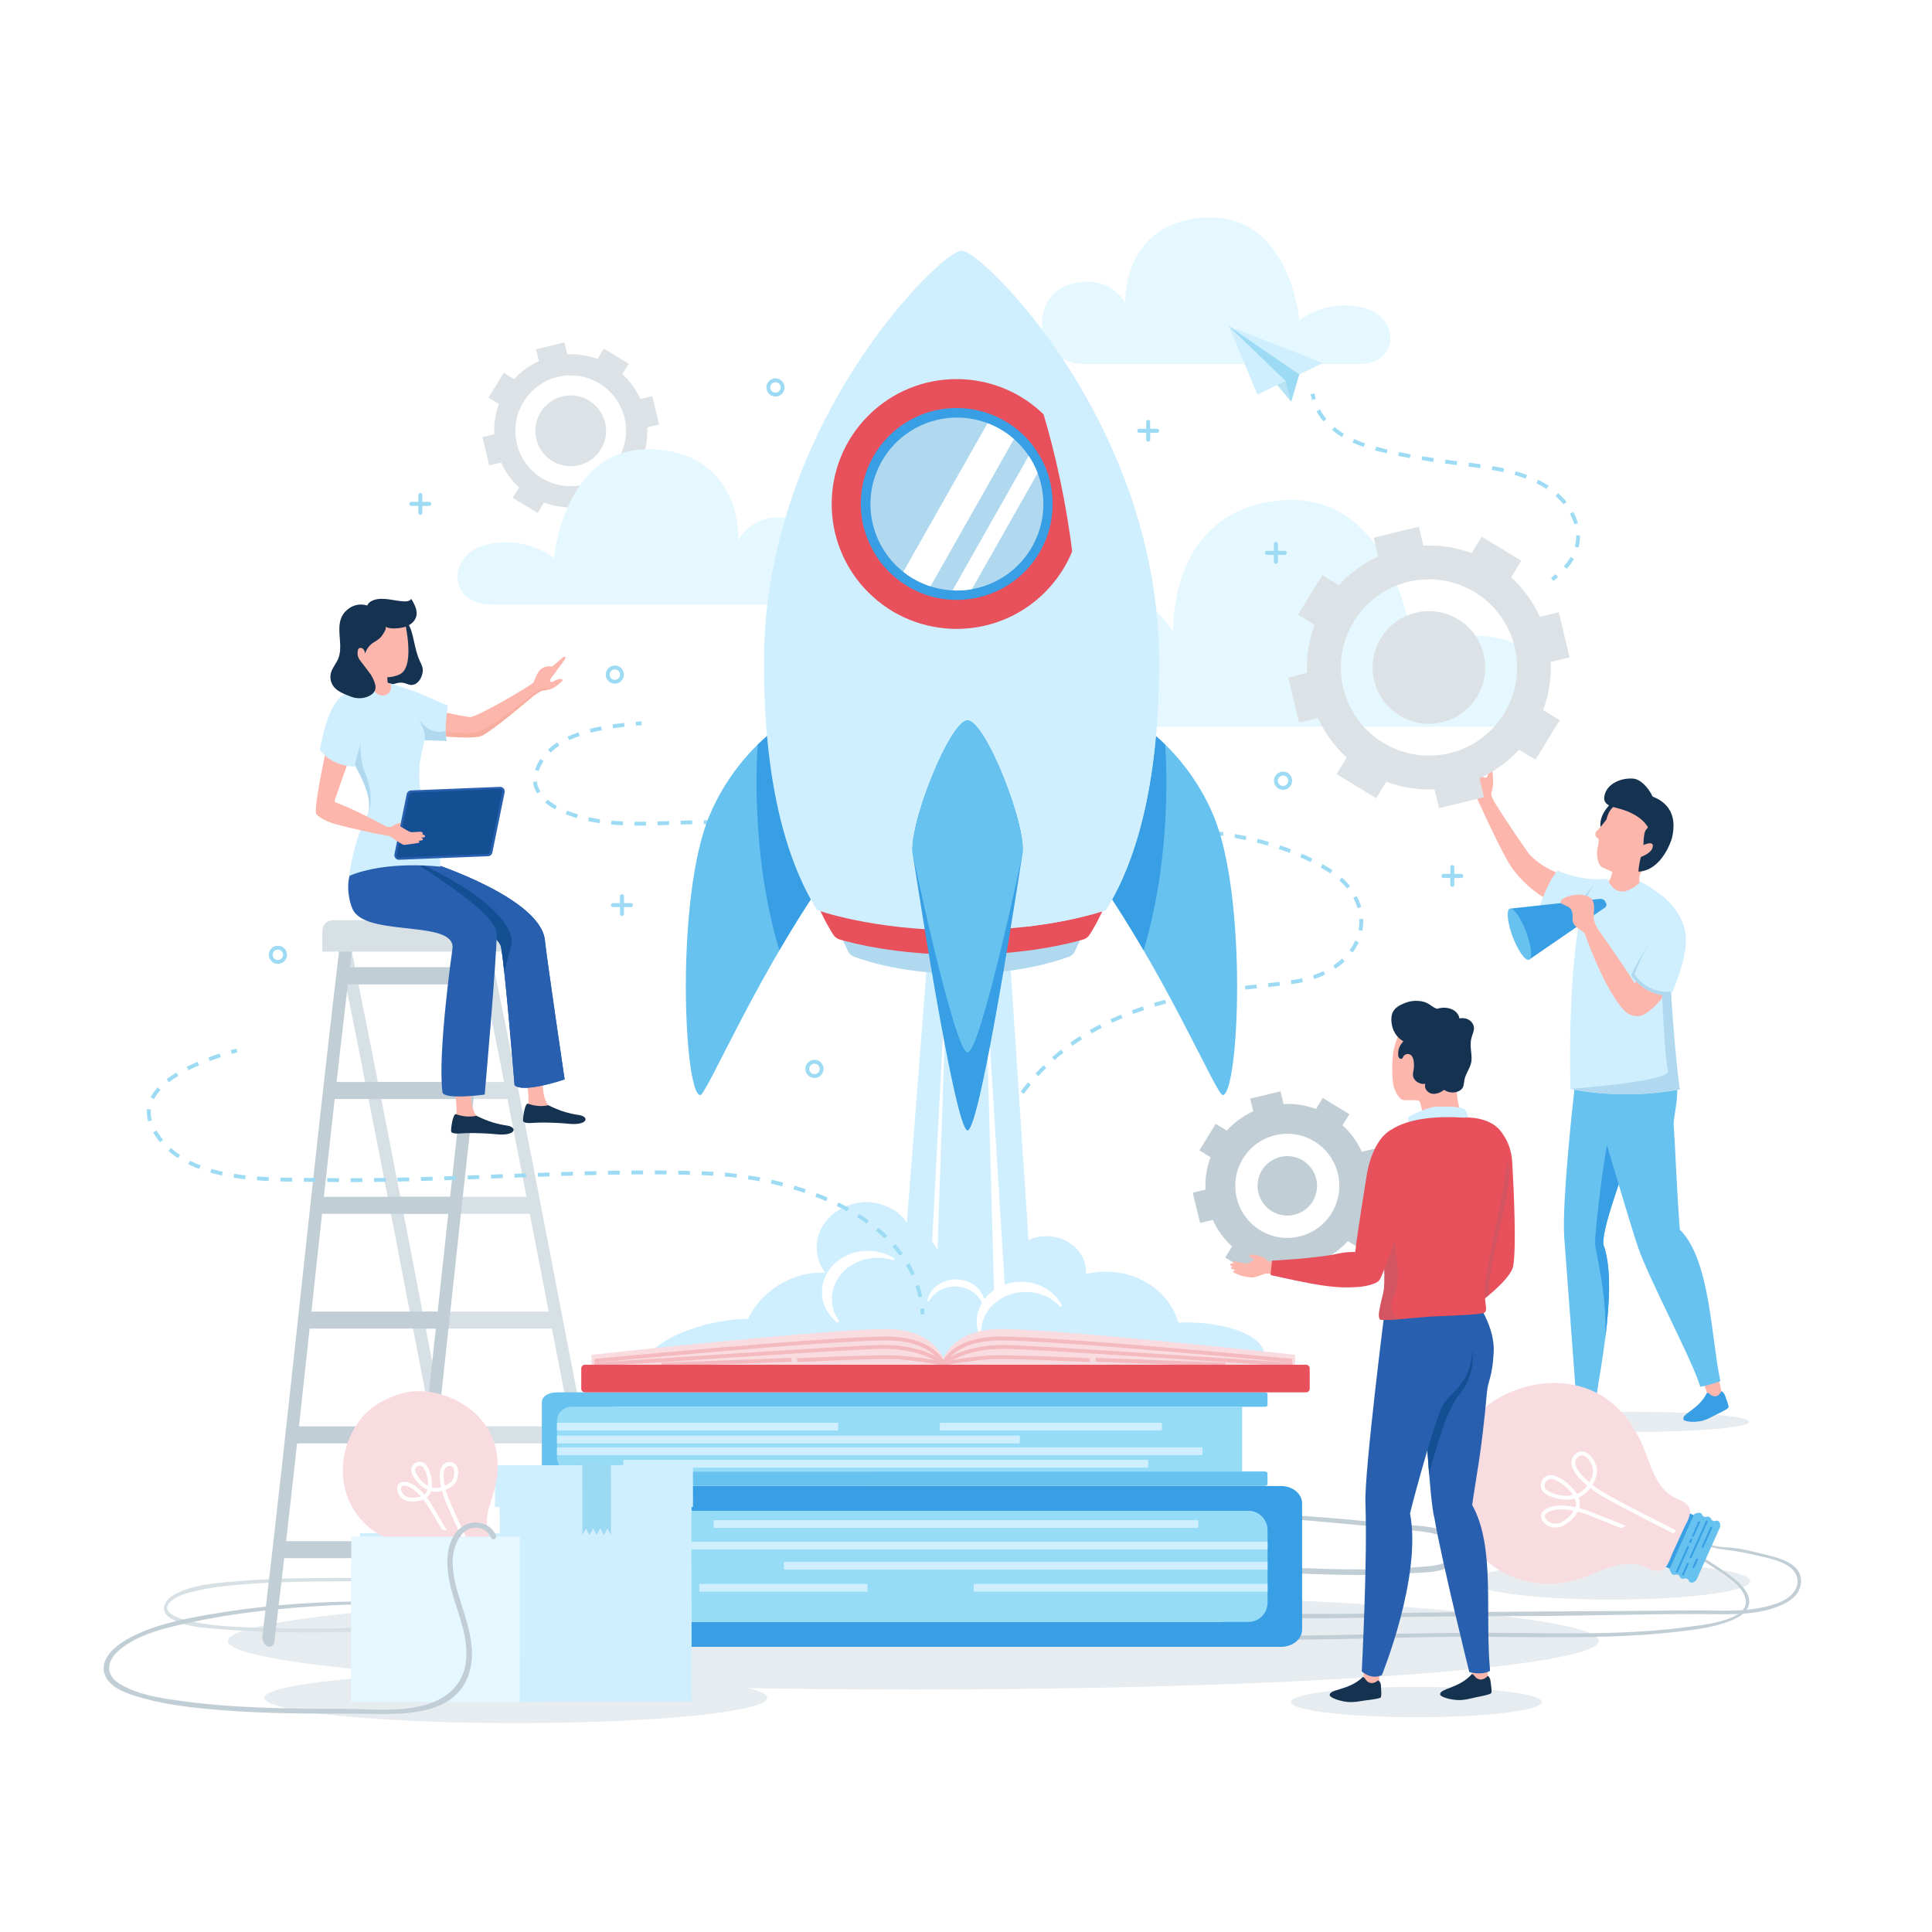 <?xml version="1.0" encoding="utf-8"?>
<!-- Generator: Adobe Illustrator 24.1.2, SVG Export Plug-In . SVG Version: 6.00 Build 0)  -->
<svg version="1.1" xmlns="http://www.w3.org/2000/svg" xmlns:xlink="http://www.w3.org/1999/xlink" x="0px" y="0px"
	 viewBox="0 0 500 500" style="enable-background:new 0 0 500 500;" xml:space="preserve">
<style type="text/css">
	.st0{fill:#FFFFFF;}
	.st1{fill:#E6ECEF;}
	.st2{fill:#D6E0E5;}
	.st3{fill:#C1CED6;}
	.st4{fill:#153351;}
	.st5{fill:#FCB6AC;}
	.st6{fill:#389FE5;}
	.st7{fill:#67C2EF;}
	.st8{fill:#CFEFFE;}
	.st9{fill:#B0D9EF;}
	.st10{fill:#F9DCE0;}
	.st11{fill:none;stroke:#FFFFFF;stroke-miterlimit:10;}
	.st12{fill:#DCE2E5;}
	.st13{fill:none;stroke:#9DDBF4;stroke-miterlimit:10;}
	.st14{fill:none;stroke:#9DDBF4;stroke-miterlimit:10;stroke-dasharray:2.99,2.99;}
	.st15{fill:#E6F8FF;}
	.st16{opacity:0.3;fill:#ED9C80;}
	.st17{fill:#285FAF;}
	.st18{fill:#144E93;}
	.st19{fill:#97DCF7;}
	.st20{fill:none;stroke:#CFEFFE;stroke-width:2;stroke-miterlimit:10;}
	.st21{fill:#E8505C;}
	.st22{clip-path:url(#SVGID_2_);}
	.st23{fill:none;stroke:#F4BAC0;stroke-miterlimit:10;}
	.st24{fill:none;stroke:#F4BAC0;stroke-linejoin:round;stroke-miterlimit:10;}
	.st25{opacity:0.55;fill:#BF5A66;}
	.st26{fill:#B8E3F4;}
	.st27{fill:#9DDBF4;}
	.st28{fill:#AF835B;}
	.st29{fill:#9CD9F2;}
	.st30{fill:none;stroke:#9DDBF4;stroke-miterlimit:10;stroke-dasharray:3.058,3.058;}
	.st31{fill:none;stroke:#9DDBF4;stroke-miterlimit:10;stroke-dasharray:3.029,3.029;}
</style>
<g id="BACKGROUND">
	<rect class="st0" width="500" height="500"/>
</g>
<g id="OBJECTS">
	<g>
		<g>
			<path class="st1" d="M452.94,409.21c0,2.63-16.1,4.77-35.96,4.77c-19.86,0-35.96-2.14-35.96-4.77c0-2.64,16.1-4.77,35.96-4.77
				C436.84,404.43,452.94,406.57,452.94,409.21z"/>
		</g>
		<ellipse class="st1" cx="236.38" cy="424.66" rx="177.39" ry="12.59"/>
		<g>
			<g>
				<path class="st2" d="M155.57,408.89c-22.88-1.1-45.73-0.55-68.62-0.53c-8.11,0.01-16.23,0.11-24.31,0.77
					c-5.67,0.46-12.5,0.75-17.6,3.59c-2.53,1.41-3.85,4.22-0.98,6.03c3.92,2.48,9.73,2.6,14.19,2.96
					c16.47,1.34,33.14,0.6,49.63,0.12c24.49-0.71,49.05,0.52,73.52-0.67c0.5-0.02,0.51-0.79,0-0.79
					c-14.42-0.05-28.83,0.23-43.25,0.13c-7.4-0.05-14.77-0.05-22.17,0.16c-15.99,0.44-31.99,1.1-47.99,0.63
					c-6.25-0.18-12.67-0.37-18.8-1.72c-2.22-0.49-8.43-2.17-4.82-5.29c1.7-1.48,4.25-2.06,6.39-2.56c3.39-0.79,6.87-1.21,10.34-1.53
					c7.61-0.7,15.27-0.86,22.9-0.91c23.86-0.17,47.7-0.39,71.57-0.08C155.77,409.2,155.77,408.9,155.57,408.89L155.57,408.89z"/>
			</g>
		</g>
		<g>
			<g>
				<path class="st3" d="M308.97,391.9c19.36,0.35,38.67,2.38,57.92,4.32c2.23,0.23,4.48,0.57,6.56,1.44
					c1.06,0.44,2.42,1.05,2.97,2.14c0.97,1.93-0.57,3.68-2.17,4.46c-2.27,1.11-5.12,1.1-7.6,1.32c-2.59,0.23-5.18,0.38-7.77,0.47
					c-9.74,0.35-19.49-0.16-29.22-0.5c-10.96-0.39-22.37-0.98-33.21,1.06c-0.57,0.11-0.44,1.05,0.14,1.01
					c11.4-0.74,22.63-1.02,34.05-0.6c11.35,0.41,22.73,1,34.08,0.15c3.73-0.28,9.94,0.04,12.46-3.4c1.58-2.17,1.03-4.8-1.11-6.32
					c-3.43-2.44-8.26-2.53-12.29-2.81c-5.14-0.36-10.27-0.99-15.41-1.44c-13.1-1.16-26.22-1.91-39.38-1.83
					C308.62,391.37,308.62,391.89,308.97,391.9L308.97,391.9z"/>
			</g>
		</g>
		<g>
			<g>
				<path class="st3" d="M440.77,397.97c0.26,2.56,3.79,2.86,5.78,3.1c2.14,0.26,4.21,0.59,6.32,1.08c3.11,0.72,7,1.32,9.75,3.01
					c2.31,1.42,3.4,3.95,1.91,6.42c-1.61,2.66-5.17,3.68-8,4.33c-6.05,1.4-12.33,0.79-18.48,0.86c-27.27,0.3-54.57,0.22-81.84,0.78
					c-15.37,0.32-30.71-0.01-46.08,0.09c-0.67,0-0.67,1.04,0,1.04c14.37-0.09,28.74,0.33,43.12-0.01
					c14.64-0.35,29.28-0.4,43.93-0.45c14.2-0.05,28.4-0.53,42.6-0.51c6.09,0.01,12.32,0.44,18.25-1.23c3.39-0.96,7.87-2.9,8.07-7.02
					c0.26-5.26-6.58-6.44-10.36-7.4c-2.55-0.65-5.14-1.3-7.77-1.53c-1.95-0.17-6.42-0.07-6.91-2.59
					C441.02,397.77,440.75,397.81,440.77,397.97L440.77,397.97z"/>
			</g>
		</g>
		<g>
			<g>
				<path class="st3" d="M435.65,399.69c0.04,0.86,1.33,1.62,1.93,2.06c1.65,1.23,3.43,2.3,5.15,3.44c2.96,1.96,8.19,4.8,9.03,8.62
					c1.23,5.57-11.22,6.72-14.31,7.15c-18.58,2.61-37.69,1.5-56.39,1.6c-12.62,0.07-25.23,0.36-37.85,0.63
					c-12.73,0.27-25.47-0.21-38.2-0.11c-0.67,0.01-0.67,1.04,0,1.04c11.59-0.09,23.18,0.3,34.77,0.17
					c11.76-0.13,23.52-0.56,35.29-0.67c20.08-0.19,40.51,0.95,60.49-1.49c4.24-0.52,8.67-1.13,12.62-2.82
					c1.75-0.75,3.88-1.89,4.4-3.89c0.95-3.68-3.8-6.93-6.29-8.71c-2.16-1.55-4.44-2.91-6.7-4.32c-0.8-0.5-3.49-1.65-3.65-2.74
					C435.91,399.49,435.64,399.53,435.65,399.69L435.65,399.69z"/>
			</g>
		</g>
		<g>
			<path id="XMLID_11_" class="st1" d="M393.4,367.97c0,1.44,13.26,2.61,29.62,2.61c16.36,0,29.62-1.17,29.62-2.61
				c0-1.44-13.26-2.61-29.62-2.61C406.66,365.36,393.4,366.53,393.4,367.97z"/>
			<g>
				<path class="st4" d="M417.24,207.55c-1.11,1.12-2.15,2.36-2.7,3.85c-0.55,1.48-0.53,3.24,0.37,4.54
					c0.48,0.69,1.32,1.24,2.13,1.02c0.22-0.06,0.41-0.17,0.61-0.29c2-1.25,3.4-3.44,3.69-5.78"/>
			</g>
			<g>
				<g id="XMLID_5_">
					<path id="XMLID_7_" class="st5" d="M440.54,356.92c0,0,1.32,3.84,1.7,4.8c0.38,0.96,3.23,0.08,3.39-0.54
						c0.16-0.62-1.12-5.2-1.12-5.2"/>
					<path id="XMLID_6_" class="st6" d="M446.48,361.27c0.35,1.02,0.99,2.48,0.85,2.99c-0.14,0.51-3.75,2.05-4.56,2.54
						c-0.6,0.37-1.93,0.87-2.61,0.99c-2.4,0.43-4.24,0.01-4.43-0.36c-0.76-1.56,3.99-2.59,6.02-6.99c0,0,0.36-0.04,0.73,0.33
						c0.58,0.57,1.38,0.8,2.03,0.41c0.37-0.22,0.82-0.7,1-1.15C445.52,360.04,446.14,360.25,446.48,361.27z"/>
				</g>
				<g id="XMLID_8_">
					<path id="XMLID_10_" class="st5" d="M408.76,358.51c0,0,0.09,4.06,0.16,5.09c0.07,1.03,3.05,1.06,3.4,0.51
						c0.35-0.54,0.52-5.3,0.52-5.3"/>
					<path id="XMLID_9_" class="st6" d="M413.09,364.45c0.02,1.08,0.19,2.66-0.1,3.11c-0.29,0.45-4.19,0.81-5.11,1.03
						c-0.68,0.17-2.1,0.24-2.79,0.15c-2.42-0.32-4.05-1.28-4.11-1.69c-0.26-1.72,4.59-1.26,7.86-4.83c0,0,0.35,0.07,0.6,0.54
						c0.37,0.72,1.07,1.18,1.81,1.01c0.42-0.1,1-0.42,1.3-0.79C412.55,362.99,413.07,363.37,413.09,364.45z"/>
				</g>
				<path class="st5" d="M379.2,197.56c0.05-0.44,0.62-0.22,0.76,0.14c0.02,0.05,0.05,0.16,0.08,0.31
					c-0.05-0.72-0.08-1.32-0.06-1.46c0.05-0.42,0.57-0.26,0.75,0.07c-0.01-0.29-0.01-0.51,0-0.6c0.05-0.53,0.62-0.31,0.76,0.13
					c0.03,0.1,0.08,0.38,0.12,0.74c-0.01-0.19-0.01-0.34,0-0.41c0.05-0.44,0.56-0.32,0.7,0.04c0.05,0.12,0.07,0.34,0.15,0.85
					c0.06,0.44,0.19,0.92,0.24,1.36c0.05,0.4,0.52,2.3,1.47,2.51c1.44,0.31,0.53-2.2,1.55-2.77c0.32-0.18,0.66,1.77,0.68,2.87
					c0.02,1.1,0.03,1.65-0.07,2.3c-0.09,0.65-0.45,1.57-0.4,1.96c0.08,0.63,0.82,1.93,0.82,1.93l-3.65,0.83c0,0-0.86-2.01-1.3-2.47
					c-1.11-1.11-1.8-2.37-2.21-3.91c-0.26-0.96-0.34-1.97-0.42-2.95C379.16,199.05,379.18,197.7,379.2,197.56z"/>
				<path class="st5" d="M413.52,228.07c0,0-11.58-0.1-17.86-7.15c-5.01-7.02-9.86-14.8-10.22-15.52c-0.99,0.38-3.11,1.35-3.11,1.35
					s6.62,14.82,9.2,18.2c2.58,3.38,7.66,8.93,18.38,11.68C415.06,230.74,413.52,228.07,413.52,228.07z"/>
				<path class="st7" d="M404.83,320.26c-0.67-8.72,2.35-36.06,2.64-38.41c0.28-2.35,1.95-2.65,3.21-3.04
					c6.31-1.9,13.79,7.89,11.79,16.67c-0.03,0.14-0.07,0.29-0.11,0.44c-1.19,5.09-7.88,21.44-7.41,26.16
					c3.66,9.89-0.49,30.39-1.75,39.01c-0.15,0-0.31,0-0.45-0.01c-3.15-0.1-4.93-0.54-4.93-0.54S405.5,328.98,404.83,320.26z"/>
				<g>
					<path class="st6" d="M412.83,321.98c-0.23-3.22,3.03-28.82,3.83-28.47c0.27,0.12,0.43,0.38,0.58,0.64
						c0.67,1.16,1.32,2.33,1.89,3.55c0.59,1.26,1.07,2.55,1.49,3.86c-2.36,6.96-6.01,17-5.66,20.53c2.17,5.86,1.59,15.45,0.5,24.09
						C415.89,334.82,413.02,324.55,412.83,321.98z"/>
				</g>
				<path class="st7" d="M408.48,272.54c0,0,2.4,0.59,7.17,0.47c6.06-0.16,13.75-3.23,13.75-3.23c7.73,8.37,3.48,18.17,3.75,21.39
					c0.27,3.22,0.89,18.53,1.59,27.06c7.84,7.68,8.13,28.09,10.42,38.83c0.03,0.12,0.06,0.24,0.08,0.37
					c-3.22,1.19-5.2,1.45-5.2,1.45s-0.3-0.86-0.3-0.86c-2.33-7.06-13.12-27.31-15.81-35.22c-2.44-7.18-8.73-28.97-8.84-28.95
					l-8.02,1.37C407.05,281.33,408.48,272.54,408.48,272.54z"/>
				<g>
					<g id="XMLID_967_">
						<path class="st5" d="M413.33,220.23c-0.03,0.74-0.05,3.63,1.48,4.32c1.53,0.7,2.52,0.99,2.47,1.23
							c-0.02,0.11-0.17,0.62-0.33,1.11c-0.35,1.11-0.89,1.39-0.89,1.39l-0.22,3.7l2.76,2.75l0.9,0.9l1.35-1.24l4.41-4.02
							c0,0-1.82-2.24-0.56-4.64c0.18-0.34,2.19-2.56,3.79-4.81c0.93-1.32,1.73-2.63,1.94-3.57c0.58-2.57,1.06-5.27-0.41-6.88
							c-1.46-1.61-12.34-6.77-14.27,1.62c0,0-1.64,2.18-2.39,2.85c-0.76,0.68-0.57,1.6,0.11,1.98
							C414.14,217.32,413.36,219.5,413.33,220.23z"/>
					</g>
				</g>
				<path class="st8" d="M406.44,281.79c0,0,12.54,3.08,28.3,0.16c-0.76-4.87-2.05-19.52-2.25-25.07l-0.02-0.57
					c-0.13-3.54-0.19-6.08-0.27-6.18c-0.16-0.22,0.4-11.53-0.53-15.96c-0.17-0.82-0.4-1.4-0.68-1.63c-1.84-1.53-4.01-3.14-6.43-4.34
					c0,0-5.64,6.06-8.51-0.65c-3.17-0.29-4.78,0.35-5.69,3.52C405.28,248.67,406.44,281.79,406.44,281.79z"/>
				<path class="st8" d="M413.68,227.59c0,0-5.24,0.09-10.59-2.28c-2.98,3.51-4.79,9.9-4.79,9.9s7.21,4.59,12.49,5.03
					C411.92,232.55,413.68,227.59,413.68,227.59z"/>
				<path class="st9" d="M412.66,228.69c0,0-3.25,4.11-4.32,11.1c-3.64-0.71-9.33-3.85-10.04-4.58c1.6,0.52,8.43,3.06,9.37,0.96
					C409.41,232.25,412.66,228.69,412.66,228.69z"/>
				<g>
					<path class="st6" d="M414.01,232.63l-23.2,2.52l4.83,13.26l19.44-13.34c0.59-0.27,0.83-0.84,0.57-1.33l-0.25-0.48
						C415.17,232.82,414.6,232.57,414.01,232.63z"/>
					<path class="st7" d="M391.38,242.14c1.33,3.66,3.24,6.46,4.25,6.26c1.01-0.2,0.76-3.34-0.58-7c-1.33-3.66-3.24-6.46-4.25-6.26
						S390.05,238.48,391.38,242.14z"/>
				</g>
				<g>
					<path class="st5" d="M434.45,250.09c0,0-2.43,8.37-8.74,12.31c-1.84,1.15-4.14,0.51-5.59-1.11
						c-4.32-4.83-8.64-15.71-10.02-19.82c2.53-1.34,3.34-1.13,3.34-1.13s6.13,8.5,9.64,14.2l2.63-4.58"/>
					<path class="st5" d="M413.62,240.65c0,0-1.13-1.82-1.18-3.2c-0.05-1.38,0.6-3.76-0.74-5c-0.5-0.46-2.24-1.17-4.21-0.84
						c-2.92,0.48-3.71,1.35-3.56,1.96c0.16,0.62,2.18,0.83,2.71,1.88c0.53,1.05,0.23,1.71,0.37,2.86c0.2,1.73,2.61,2.46,3.14,3.32
						C410.53,242.24,413.62,240.65,413.62,240.65z"/>
				</g>
				<path class="st9" d="M431.67,277.08c-0.73-2.52-1.44-17.36-1.52-19.56c-1.97-0.2-5.78-1.65-8.01-5.22
					c0.82-1.41,2.88-6.3,6.68-10.46l2.2-8.24c0,0,0.25,0.19,0.64,0.56c0.93,4.43,0.37,15.75,0.53,15.96
					c0.08,0.1,0.14,2.64,0.27,6.18l0.02,0.57c0,0,0,0,0,0c0.21,5.55,1.48,20.2,2.25,25.07c-15.75,2.92-28.3-0.16-28.3-0.16
					S432.49,279.94,431.67,277.08z"/>
				<g>
					<path class="st8" d="M429.54,231.38c0,0,6.5,4.26,6.78,11.51c0.21,5.61-3.49,13.79-3.49,13.79s-6.43,0.71-9.81-4.55
						c1-2.55,1.88-4.82,3.8-7.84"/>
				</g>
			</g>
			<g>
				<path class="st4" d="M419.74,209.47c-2.43-0.76-5.66-0.9-4.23-4.43c0.83-2.06,3.65-3.74,7.06-3.55c1.87,0.1,3.95,2.16,5.13,4.66
					c5.39,2.12,6.05,6.47,4.97,10.85c0,0-2.39,8.27-8.64,8.58c0,0,0.04-1.65,0.64-3.81c0,0,2.54-0.85,3-2.37
					c0.63-2.11-2.34-0.7-2.34-0.7s-0.03-1.66,0.29-3.14c0.12-0.56,0.46-1.01,0.89-1.39C426.39,213.97,425.15,211.16,419.74,209.47z"
					/>
			</g>
		</g>
		<g>
			<g>
				<path class="st10" d="M378.49,395.9c-3.34-6.57-4.24-14.51-1.29-21.42c1.71-4,4.1-7.94,7.58-10.63
					c3.03-2.35,6.6-4.03,10.31-5.01c6.38-1.69,13.47-1.13,19.16,2.21c4.75,2.79,8.23,7.31,10.52,12.26
					c2.23,4.82,3.18,10.82,7.99,13.93c1.37,0.89,3.66,1.26,4.34,2.91c0.81,1.97-0.66,3.93-1.44,5.64c-0.93,2.03-1.86,4.07-2.78,6.1
					c-0.66,1.46-1.3,3.98-3.06,4.52c-1.69,0.6-3.48-0.86-5.06-1.29c-4.16-1.15-8.68,0.48-12.47,2.14c-4.35,1.9-8.84,2.95-13.61,2.53
					C389.83,409,382.48,403.76,378.49,395.9z"/>
			</g>
			<path class="st11" d="M436.03,397.74c0,0-13.42-6.62-19.83-10.24c-1.7-0.96-3.47-1.92-5.8-4c-1.5-1.34-4.55-4.5-2.6-6.59
				c2.31-2.46,5.02,1.56,5,3.8c-0.02,1.85-1.6,4.57-3.14,5.65c-2.69,1.91-6.84,1.42-9.4-0.16c-1.96-1.21-0.86-4.09,1.32-3.95
				c2.08,0.14,7.94,4.52,6.59,8.04c-0.71,1.85-2.22,3.32-4,4.19c-3.21,1.57-7.37-2.5-2.86-3.95c3.21-1.03,7.3,0.08,10.31,1.25
				c8.23,3.2,14.6,5.92,22.77,9.27"/>
			
				<rect x="427.45" y="398.07" transform="matrix(-0.409 0.913 -0.913 -0.409 976.814 164.778)" class="st6" width="15.16" height="1.5"/>
			<path class="st7" d="M436.98,408.95c-0.18-0.37-0.65-0.57-1.04-0.43l-0.13,0.04c-0.38,0.13-0.84-0.06-1.03-0.42l-0.11-0.22
				c-0.19-0.38-0.69-0.56-1.07-0.4c-0.37,0.16-0.86-0.02-1.06-0.39l-0.33-0.59c-0.12-0.22-0.13-0.48-0.03-0.7l6.16-13.74
				c0.1-0.23,0.3-0.39,0.54-0.44l0.66-0.15c0.41-0.09,0.86,0.15,0.99,0.53c0.13,0.39,0.6,0.63,1.01,0.53l0.24-0.06
				c0.39-0.1,0.84,0.12,1,0.49l0.05,0.13c0.16,0.37,0.62,0.6,1.02,0.48l0.18-0.05c0.4-0.11,0.88,0.12,1.02,0.51l0.03,0.08
				c0.16,0.42,0.16,0.87-0.01,1.25l-5.94,13.28c-0.17,0.38-0.5,0.68-0.92,0.84l-0.08,0.03c-0.39,0.15-0.87-0.05-1.06-0.43
				L436.98,408.95z"/>
			<g>
				<g>
					<path class="st6" d="M433.98,407.02c-0.03,0-0.07-0.01-0.1-0.02c-0.12-0.06-0.18-0.2-0.12-0.33l2.87-6.41
						c0.06-0.12,0.2-0.18,0.33-0.12c0.12,0.06,0.18,0.2,0.12,0.33l-2.87,6.41C434.17,406.97,434.08,407.02,433.98,407.02z"/>
				</g>
				<g>
					<path class="st6" d="M438.13,397.76c-0.03,0-0.07-0.01-0.1-0.02c-0.12-0.06-0.18-0.2-0.12-0.33l1.59-3.55
						c0.06-0.12,0.2-0.18,0.33-0.12c0.12,0.06,0.18,0.2,0.12,0.33l-1.59,3.55C438.31,397.7,438.22,397.76,438.13,397.76z"/>
				</g>
				<g>
					<path class="st6" d="M437.55,403.27c-0.03,0-0.07-0.01-0.1-0.02c-0.12-0.06-0.18-0.2-0.12-0.33l4.16-9.28
						c0.06-0.12,0.2-0.18,0.33-0.12c0.12,0.06,0.18,0.2,0.12,0.33l-4.16,9.28C437.73,403.21,437.64,403.27,437.55,403.27z"/>
				</g>
				<g>
					<path class="st6" d="M435.54,407.74c-0.03,0-0.07-0.01-0.1-0.02c-0.12-0.06-0.18-0.2-0.12-0.33l1.23-2.74
						c0.06-0.12,0.2-0.18,0.33-0.12c0.12,0.06,0.18,0.2,0.12,0.33l-1.23,2.74C435.73,407.69,435.64,407.74,435.54,407.74z"/>
				</g>
				<g>
					<path class="st6" d="M440.64,400.58c-0.03,0-0.07-0.01-0.1-0.02c-0.12-0.06-0.18-0.2-0.12-0.33l2.22-4.97
						c0.06-0.12,0.2-0.18,0.33-0.12c0.12,0.06,0.18,0.2,0.12,0.33l-2.22,4.97C440.82,400.53,440.73,400.58,440.64,400.58z"/>
				</g>
				<g>
					<path class="st6" d="M438.29,405.83c-0.03,0-0.07-0.01-0.1-0.02c-0.12-0.06-0.18-0.2-0.12-0.33l0.89-2
						c0.06-0.12,0.2-0.18,0.33-0.12c0.12,0.06,0.18,0.2,0.12,0.33l-0.89,2C438.47,405.77,438.38,405.83,438.29,405.83z"/>
				</g>
				<g>
					<path class="st6" d="M437.41,399.37c-0.03,0-0.07-0.01-0.1-0.02c-0.12-0.06-0.18-0.2-0.12-0.33l0.32-0.72
						c0.06-0.12,0.2-0.18,0.33-0.12c0.12,0.06,0.18,0.2,0.12,0.33l-0.32,0.72C437.59,399.31,437.5,399.37,437.41,399.37z"/>
				</g>
			</g>
			<g>
				<path class="st10" d="M378.49,395.9c-3.34-6.57-4.24-14.51-1.29-21.42c0.34-0.79,0.7-1.57,1.09-2.35
					c-4.24,11.28,1.04,25.06,12.68,29.84c9.78,4.02,18.77,2.39,27.36-5.47c1.8-1.64,3.8-2.5,6.28-1.78
					c2.29,0.67,4.17,2.33,6.53,2.84c0.36,0.08,0.73,0.12,1.08,0c0.32-0.11,0.57-0.35,0.81-0.6c1.93-2.02,3.18-4.56,3.83-7.28
					c0.1,0.14,0.18,0.29,0.25,0.45c0.81,1.97-0.66,3.93-1.44,5.64c-0.93,2.03-1.86,4.07-2.78,6.1c-0.66,1.46-1.3,3.98-3.06,4.52
					c-1.69,0.6-3.48-0.86-5.06-1.29c-4.16-1.15-8.68,0.48-12.47,2.14c-4.35,1.9-8.84,2.95-13.61,2.53
					C389.83,409,382.48,403.76,378.49,395.9z"/>
			</g>
		</g>
		<g>
			<path class="st12" d="M170.57,109.85l-1.77-7.33l-3.07,0.74c-1.13-2.48-2.72-4.65-4.66-6.42l1.64-2.69l-6.43-3.93l-1.64,2.69
				c-2.46-0.92-5.12-1.35-7.84-1.23l-0.74-3.07l-7.33,1.77l0.74,3.07c-2.48,1.13-4.65,2.73-6.42,4.67l-2.68-1.64l-3.93,6.43
				l2.69,1.64c-0.92,2.46-1.35,5.12-1.22,7.84l-3.07,0.74l1.77,7.33l3.07-0.74c1.13,2.48,2.73,4.65,4.67,6.42l-1.64,2.69l6.43,3.93
				l1.64-2.69c2.46,0.92,5.12,1.35,7.84,1.22l0.74,3.07l7.33-1.77l-0.74-3.07c2.48-1.13,4.65-2.72,6.42-4.66l2.69,1.64l3.93-6.43
				l-2.69-1.64c0.92-2.46,1.35-5.12,1.22-7.84L170.57,109.85z M151.06,125.43c-7.7,1.86-15.43-2.88-17.29-10.58
				c-1.86-7.68,2.87-15.43,10.56-17.29c7.7-1.86,15.43,2.88,17.29,10.56C163.47,115.82,158.75,123.57,151.06,125.43z"/>
			<path class="st12" d="M149.84,120.4c-4.92,1.19-9.86-1.84-11.05-6.76c-1.19-4.91,1.83-9.86,6.75-11.05
				c4.92-1.19,9.86,1.84,11.05,6.75C157.78,114.26,154.76,119.21,149.84,120.4z"/>
		</g>
		<g>
			<g>
				<path class="st13" d="M166.05,187.17c-0.48,0.04-0.98,0.08-1.49,0.12"/>
				<path class="st14" d="M161.58,187.59c-9.18,1.02-21.07,3.64-23.04,13.3c-0.72,3.55,2.48,6.69,5.72,8.32
					c10.92,5.48,23.93,3.74,35.7,3.58c14.43-0.2,28.88-0.07,43.32-0.11c29.42-0.07,58.88,0.13,88.21,2.61
					c10.88,0.92,23.11,4.01,32.39,9.88c13.03,8.24,10.57,23.25-4.7,27.99c-15.51,4.82-74.69-2.29-86.64,58.48"/>
				<path class="st13" d="M252.25,313.12c-0.09,0.49-0.17,0.98-0.26,1.48"/>
			</g>
		</g>
		<path class="st15" d="M289.17,188.08c0,0,83.46,0,98.27,0c14.82,0,15-18.77,1.85-22.55c-13.53-3.88-23.14,5-23.14,5
			s-3.57-46.14-37.4-40.72c-26.67,4.27-25.12,33.93-25.12,33.93s-5.49-12.21-19.88-7.59C268.75,160.97,270.38,188.08,289.17,188.08z
			"/>
		<path class="st15" d="M202.13,156.45c0,0-63.69,0-75,0c-11.31,0-11.45-12.86-1.41-15.45c10.33-2.66,17.66,3.43,17.66,3.43
			s2.72-31.61,28.54-27.9c20.35,2.93,19.17,23.25,19.17,23.25s4.19-8.36,15.17-5.2C217.71,137.87,216.47,156.45,202.13,156.45z"/>
		<path class="st15" d="M280.83,94.22c0,0,60.11,0,70.78,0s10.81-12.14,1.33-14.58c-9.75-2.51-16.66,3.23-16.66,3.23
			s-2.57-29.83-26.94-26.33c-19.21,2.76-18.09,21.94-18.09,21.94s-3.95-7.89-14.32-4.91C266.13,76.69,267.3,94.22,280.83,94.22z"/>
		<g>
			<g>
				<path class="st4" d="M99.5,166.86c0.59-1.62,1.18-3.25,1.77-4.87c0.25-0.69,0.55-1.45,1.21-1.8c0.39-0.21,0.86-0.23,1.29-0.13
					c1.55,0.35,2.36,2.04,2.79,3.56c0.71,2.5,1.01,5.15,2.11,7.51c0.25,0.53,0.54,1.05,0.67,1.63c0.41,1.81-0.98,4.84-3.24,4.48
					c-0.35-0.06-0.68-0.2-1.01-0.32c-1.41-0.53-2.38-0.12-3.75,0.27c-1.27,0.35-2.63,0.1-3.76-0.56c-1.26-0.74-2.2-2-2.54-3.42"/>
			</g>
			<g>
				<g>
					<g>
						<path class="st2" d="M124.26,426.19c0.16,0,0.33-0.03,0.49-0.11c0.83-0.38,1.31-1.62,1.08-2.78
							c-6.1-29.89-11.92-60.1-17.55-89.32c-5.62-29.2-11.44-59.39-17.49-88.99c-0.24-1.15-1.1-1.79-1.93-1.4
							c-0.83,0.38-1.32,1.62-1.08,2.78c6.04,29.56,11.85,59.74,17.48,88.93c5.63,29.23,11.45,59.46,17.56,89.38
							C123.01,425.6,123.61,426.19,124.26,426.19z"/>
					</g>
					<g>
						<path class="st2" d="M160.2,426.19c0.16,0,0.33-0.03,0.49-0.11c0.83-0.38,1.31-1.62,1.08-2.78
							c-6.1-29.89-11.92-60.1-17.55-89.32c-5.62-29.2-11.44-59.39-17.49-88.99c-0.24-1.15-1.1-1.79-1.93-1.4
							c-0.83,0.38-1.32,1.62-1.08,2.78c6.04,29.56,11.85,59.74,17.48,88.93c5.63,29.23,11.45,59.46,17.56,89.38
							C158.95,425.6,159.55,426.19,160.2,426.19z"/>
					</g>
					<g>
						<path class="st2" d="M119.71,401.05"/>
					</g>
					<g>
						<path class="st2" d="M153.8,401.05"/>
					</g>
					<g>
						<path class="st2" d="M114.71,373.55h34.1c0.86,0,1.59-0.98,1.63-2.2c0.04-1.21-0.63-2.2-1.5-2.2h-34.1
							c-0.86,0-1.59,0.98-1.63,2.2C113.18,372.56,113.85,373.55,114.71,373.55z"/>
					</g>
					<g>
						<path class="st2" d="M109.28,343.84h34.1c0.86,0,1.59-0.98,1.63-2.2s-0.63-2.2-1.5-2.2h-34.1c-0.86,0-1.59,0.98-1.63,2.2
							C107.75,342.86,108.42,343.84,109.28,343.84z"/>
					</g>
					<g>
						<path class="st2" d="M120.14,403.25h34.1c0.86,0,1.59-0.98,1.63-2.2c0.04-1.21-0.63-2.2-1.5-2.2h-34.1
							c-0.86,0-1.59,0.98-1.63,2.2C118.61,402.27,119.28,403.25,120.14,403.25z"/>
					</g>
					<g>
						<path class="st2" d="M102.79,314.14h34.1c0.86,0,1.59-0.98,1.63-2.2c0.04-1.21-0.63-2.2-1.5-2.2h-34.1
							c-0.86,0-1.59,0.98-1.63,2.2S101.93,314.14,102.79,314.14z"/>
					</g>
					<g>
						<path class="st2" d="M97.86,284.43h34.1c0.86,0,1.59-0.98,1.63-2.2c0.04-1.21-0.63-2.2-1.5-2.2H98c-0.86,0-1.59,0.98-1.63,2.2
							S97,284.43,97.86,284.43z"/>
					</g>
					<g>
						<path class="st2" d="M90.87,254.73h34.1c0.86,0,1.59-0.98,1.63-2.2c0.04-1.21-0.63-2.2-1.5-2.2H91c-0.86,0-1.59,0.98-1.63,2.2
							C89.34,253.75,90.01,254.73,90.87,254.73z"/>
					</g>
				</g>
				<g>
					<g>
						<path class="st3" d="M105.67,426.19c-0.16,0-0.33-0.03-0.5-0.11c-0.86-0.38-1.45-1.62-1.31-2.78
							c3.58-29.89,6.84-60.1,10-89.32c3.16-29.2,6.42-59.39,9.97-88.99c0.14-1.15,0.95-1.79,1.81-1.4c0.86,0.38,1.45,1.62,1.31,2.78
							c-3.54,29.56-6.81,59.74-9.96,88.93c-3.16,29.23-6.43,59.46-10.01,89.38C106.87,425.6,106.33,426.19,105.67,426.19z"/>
					</g>
					<g>
						<path class="st3" d="M69.73,426.19c-0.16,0-0.33-0.03-0.5-0.11c-0.86-0.38-1.45-1.62-1.31-2.78c3.58-29.89,6.84-60.1,10-89.32
							c3.16-29.2,6.42-59.39,9.97-88.99c0.14-1.15,0.95-1.79,1.81-1.4c0.86,0.38,1.45,1.62,1.31,2.78
							c-3.54,29.56-6.81,59.74-9.96,88.93c-3.16,29.23-6.43,59.46-10.01,89.38C70.93,425.6,70.39,426.19,69.73,426.19z"/>
					</g>
					<g>
						<path class="st3" d="M108.1,401.05"/>
					</g>
					<g>
						<path class="st3" d="M74.01,401.05"/>
					</g>
					<g>
						<path class="st3" d="M110.77,373.55h-34.1c-0.86,0-1.68-0.98-1.81-2.2c-0.14-1.21,0.45-2.2,1.31-2.2h34.1
							c0.86,0,1.68,0.98,1.81,2.2C112.22,372.56,111.64,373.55,110.77,373.55z"/>
					</g>
					<g>
						<path class="st3" d="M113.69,343.84H79.6c-0.86,0-1.68-0.98-1.81-2.2s0.45-2.2,1.31-2.2h34.1c0.86,0,1.67,0.98,1.81,2.2
							S114.56,343.84,113.69,343.84z"/>
					</g>
					<g>
						<path class="st3" d="M107.85,403.25h-34.1c-0.86,0-1.68-0.98-1.81-2.2c-0.14-1.21,0.45-2.2,1.31-2.2h34.1
							c0.86,0,1.68,0.98,1.81,2.2C109.3,402.27,108.72,403.25,107.85,403.25z"/>
					</g>
					<g>
						<path class="st3" d="M117.67,314.14h-34.1c-0.86,0-1.68-0.98-1.81-2.2c-0.14-1.21,0.45-2.2,1.31-2.2h34.1
							c0.86,0,1.68,0.98,1.81,2.2S118.54,314.14,117.67,314.14z"/>
					</g>
					<g>
						<path class="st3" d="M120.09,284.43h-34.1c-0.86,0-1.68-0.98-1.81-2.2c-0.14-1.21,0.45-2.2,1.31-2.2h34.1
							c0.86,0,1.68,0.98,1.81,2.2S120.95,284.43,120.09,284.43z"/>
					</g>
					<g>
						<path class="st3" d="M124.57,254.73h-34.1c-0.86,0-1.68-0.98-1.81-2.2s0.45-2.2,1.31-2.2h34.1c0.86,0,1.68,0.98,1.81,2.2
							S125.44,254.73,124.57,254.73z"/>
					</g>
				</g>
				<path class="st2" d="M131.57,246.28H83.42v-5.37c0-1.53,1.24-2.76,2.76-2.76h42.62c1.53,0,2.76,1.24,2.76,2.76V246.28z"/>
			</g>
			<g>
				<g id="XMLID_161_">
					<path id="XMLID_208_" class="st5" d="M103.14,189.21c0,0,2.97,0.44,6.72,0.86c5.64,0.65,13.05,1.26,14.93,0.32
						c3.12-1.57,13.38-10.37,13.38-10.37l1.61-1.04c0.27-0.16,0.57-0.26,0.89-0.3c0.34-0.03,0.91-0.11,1.68-0.3
						c0.39-0.11,0.76-0.26,1.08-0.46c0.06-0.02,0.12-0.06,0.18-0.11c0.03-0.02,0.05-0.03,0.05-0.03c0.71-0.46,1.26-1.03,1.72-1.41
						c0.71-0.58-0.35-0.94-1.55-0.35c-1.19,0.57-0.43,0.46-1.19,0.43c-0.75-0.03,0.05-1.15,0.74-1.96c0.64-0.75,0.55-0.77,1.18-1.65
						c0.63-0.86,1.22-1.54,1.56-2.1c0.23-0.39,0.33-0.9-0.12-0.77c-0.47,0.14-2.46,2.09-2.96,2.42c-0.5,0.32-1.23-0.28-2.63,0.49
						c-1.4,0.77-1.94,3.03-2.38,3.75c-0.44,0.72-14.63,9.03-16.4,8.95c-1.76-0.09-15.1-3.27-19.23-3.04
						C100.19,182.67,103.14,189.21,103.14,189.21z"/>
					<path id="XMLID_206_" class="st16" d="M109.86,190.07c5.64,0.65,13.05,1.26,14.93,0.32c3.12-1.57,13.38-10.37,13.38-10.37
						l1.61-1.04c0.27-0.16,0.57-0.26,0.89-0.3c0.34-0.03,0.91-0.11,1.68-0.3c0.39-0.11,0.76-0.26,1.08-0.46
						c-0.95,0.47-2.91,0.08-3.88,0.59c-1.04,0.53-8.25,6.41-11.52,8.49c-3.26,2.06-4.49,2.76-7.42,2.76c-2.93,0-9.89-1.23-9.89-1.23
						L109.86,190.07z"/>
				</g>
				<path id="XMLID_202_" class="st5" d="M136.32,279.95c0,0,0.55,2.91,0.44,5.22c-0.34,1.59-0.06,2.07-0.06,2.07l6.08-0.35
					c0,0-2.64-1.39-2.28-7.64C140.87,272.99,136.32,279.95,136.32,279.95z"/>
				<path id="XMLID_199_" class="st4" d="M136.67,285.64c0,0,2.61,1.05,5.24,0.39c3.03,1.5,5.17,2.12,7.95,2.55
					c2.78,0.43,2.22,2.71-2.54,2.26c-4.75-0.45-8.08-0.33-9.15-0.25c-1.06,0.08-2.76,0.17-2.81-0.57
					C135.32,289.28,135.82,285.37,136.67,285.64z"/>
				<path id="XMLID_196_" class="st5" d="M117.7,282.66c0,0,0.55,2.91,0.44,5.22c-0.34,1.59-0.06,2.07-0.06,2.07l6.08-0.35
					c0,0-2.64-1.39-2.28-7.64C122.25,275.7,117.7,282.66,117.7,282.66z"/>
				<path id="XMLID_193_" class="st4" d="M118.05,288.36c0,0,2.61,1.05,5.24,0.39c3.03,1.5,5.17,2.12,7.95,2.55
					c2.78,0.43,2.22,2.71-2.54,2.26c-4.75-0.45-8.08-0.33-9.15-0.25c-1.06,0.08-2.76,0.17-2.81-0.57
					C116.69,291.99,117.2,288.09,118.05,288.36z"/>
				<path id="XMLID_192_" class="st17" d="M112.16,223.48c0,0,27.68,8.95,28.85,19.82c0.57,5.3,5.11,36.05,5.11,36.05
					s-10.7,3.66-12.95,1.49c0,0-2.49-30.68-3.51-35.81c-1.01-5.13-28.08-16.77-28.08-16.77l1.1-6.97L112.16,223.48z"/>
				<path id="XMLID_3_" class="st17" d="M112.16,223.48c0,0,27.68,8.95,28.85,19.82c0.57,5.3,5.11,36.05,5.11,36.05
					s-10.7,3.66-12.95,1.49c0,0-2.49-30.68-3.51-35.81c-1.01-5.13-28.08-16.77-28.08-16.77l1.1-6.97L112.16,223.48z"/>
				<g>
					<path class="st18" d="M108.65,223.45l-6.48,1.13l-0.58,3.67c0,0,27.06,11.65,28.08,16.77c0.22,1.13,0.52,3.49,0.84,6.48
						c0.5-1.9,0.99-3.81,1.49-5.71c0.19-0.74,0.39-1.49,0.4-2.26c0.02-1.65-0.81-3.2-1.75-4.55
						C126.06,232.41,115.9,226.89,108.65,223.45z"/>
				</g>
				<path id="XMLID_191_" class="st17" d="M117.08,245.64c1.14-7.61-21.13-3.22-25.48-9.74c-1.52-2.28-2.4-9.2,0-11.08
					c4.68-3.65,14.28-2.42,14.28-2.42s22.65,13.56,22.67,19.16c0.02,6.27-3.11,41.71-3.11,41.71s-10.21,1.42-10.92-0.52
					C113.18,272.86,117.08,245.64,117.08,245.64z"/>
				<path id="XMLID_188_" class="st8" d="M108.6,197.81c-0.94,12.69,5,15.7,5.39,26.49c0,0-13.8-1.74-23.65,2.39
					c0,0,0.78-6.14,2.93-11.86c0.06-0.18,0.14-0.34,0.2-0.51c0.41-1.06,0.88-2.11,1.4-3.08c0.02-0.06,0.05-0.11,0.08-0.17
					c0.06-0.14,0.13-0.26,0.17-0.41c0.04-0.05,0.06-0.1,0.07-0.15c0.62-1.65,0.35-3.78-0.39-6.07c-0.69-2.12-1.8-4.37-3-6.46
					c-0.71-1.24-1.47-2.44-2.18-3.51l0-0.01c-2.05-3.06-3.82-5.26-3.82-5.26s-1.21-4.02,1.22-7.54c0-0.01,0.01-0.01,0.02-0.02
					c0.28-0.42,0.61-0.82,1-1.2c1.04-1.04,3.95-2.38,6.32-3.17c0.61-0.2,1.18-0.37,1.68-0.49c0.4-0.1,0.74-0.16,1.03-0.18
					c1.38-0.11,2.42-0.05,3.27,0.13c2.57,0.57,3.39,1.1,7.22,2.26l8.34,3.63c0,0-1.11,6.99-0.26,9.1l-5.78-0.16
					C109.87,191.57,108.71,196.33,108.6,197.81z"/>
				<path id="XMLID_186_" class="st9" d="M95.21,210.53c1.53-4.09-2.35-11.17-5.57-16.04l0-0.01l3.56-3.75c0,0-0.06,6.17,1,8.59
					C95.25,201.71,96.93,206.63,95.21,210.53z"/>
				<path id="XMLID_185_" class="st9" d="M108.15,185.79c0,0,2.41,3.9,1.71,5.78c5.78,0.16,5.78,0.16,5.78,0.16
					s-0.37-0.91-0.33-2.55C114.44,189.41,110.95,190.27,108.15,185.79z"/>
				<g id="XMLID_162_">
					<path id="XMLID_184_" class="st17" d="M103.3,222.51l23-0.92c0.55-0.02,1.01-0.41,1.12-0.95l3.18-15.57
						c0.15-0.76-0.44-1.46-1.22-1.43l-23,0.92c-0.55,0.02-1.01,0.41-1.12,0.95l-3.18,15.57
						C101.93,221.83,102.53,222.54,103.3,222.51z"/>
					<path id="XMLID_182_" class="st18" d="M103.25,221.94l22.9-0.92c0.33-0.01,0.6-0.25,0.67-0.57l3.15-15.39
						c0.09-0.45-0.26-0.88-0.73-0.86l-22.38,0.9c-0.51,0.02-0.95,0.39-1.05,0.89l-3.13,15.29
						C102.62,221.63,102.89,221.96,103.25,221.94z"/>
					<path id="XMLID_164_" class="st5" d="M101.44,214.12l-0.17,0.94l-0.48-0.07l-0.28,1.36c0,0-0.37-0.07-1.07-0.2
						c0-0.01,0-0.01-0.01-0.01c-0.01,0-0.02,0-0.03-0.01c-1.19-0.21-3.3-0.63-6.12-1.29c-1.82-0.41-3.93-0.93-6.3-1.54
						c-3.12-0.8-5.15-2.39-5.2-2.83c-0.09-0.7,0.04-2.08,0.28-3.75c0.12-0.86,0.27-1.79,0.43-2.74c0.57-3.44,1.34-7.13,1.63-8.45
						c0.02-0.14,0.05-0.26,0.07-0.33c0.02-0.12,0.03-0.18,0.03-0.18l0.91,0.35l4.94,1.9l-0.33,0.93L86.66,207
						c-0.02,0.04-0.02,0.09-0.02,0.13c-0.03,0.27,0.13,0.51,0.38,0.6c2.42,0.88,5.33,2.25,7.85,3.52c2.16,1.07,4.05,2.09,5.1,2.66
						c0.08,0.05,0.15,0.09,0.22,0.12c0.26,0.15,0.53,0.17,0.76,0.16C101.23,214.17,101.44,214.12,101.44,214.12z"/>
					<path id="XMLID_180_" class="st5" d="M99.4,216.12c-1.19-0.21-3.29-0.63-6.11-1.29c-1.82-0.42-3.94-0.93-6.3-1.54
						c-3.12-0.81-5.16-2.4-5.2-2.83c-0.09-0.7,0.04-2.09,0.27-3.76c0.54-3.97,1.7-9.51,2.06-11.2c0.02-0.14,0.05-0.26,0.07-0.33
						l1.23,0.64c0,0-0.05,0.22-0.13,0.6c-0.4,1.81-1.6,7.33-2.15,10.54c-0.18,1.07-0.29,1.88-0.28,2.23
						c0.06,1.61,0.94,1.81,2.04,2.27c0.62,0.27,4.85,1.66,8.6,2.86C96.34,215.25,98.92,216.04,99.4,216.12z"/>
					<path id="XMLID_48_" class="st5" d="M99.98,213.91c0,0,0.63,0.14,0.84,0.13c0.33-0.02,0.44-0.08,0.44-0.08s1.33-0.9,2.49-1.04
						l-0.19,0.94c0,0,1.56,0.88,2.05,1.2c0,0,0.51,0.23,0.72,0.29c0.21,0.06,2.03-0.11,2.46-0.1c0.43,0.01,0.67,0.26,0.65,0.53
						c0,0-0.03,0.14-0.26,0.18c-0.04,0.01-0.16,0.02-0.32,0.04c0.22-0.01,0.4-0.02,0.49-0.02c0.43,0.01,0.67,0.26,0.65,0.53
						c0,0-0.03,0.14-0.26,0.18c-0.07,0.01-0.39,0.05-0.81,0.1c0.34,0.06,0.53,0.27,0.52,0.51c0,0-0.03,0.14-0.26,0.18
						c-0.07,0.01-0.42,0.06-0.86,0.11c0.13,0.1,0.2,0.24,0.2,0.38c0,0-0.03,0.14-0.26,0.18c-0.24,0.04-3.43,0.56-3.75,0.5
						c-0.6-0.11-2.87-1.76-2.99-1.85c-0.43-0.25-1-0.48-1-0.48L99.98,213.91z"/>
				</g>
				<path id="XMLID_165_" class="st8" d="M93.88,190.35c-1.28,4.43-1.85,6.76-2.07,7.65c-0.07,0.29-0.1,0.42-0.1,0.42
					s-0.81,0-1.99-0.23c-1.24-0.25-2.9-0.75-4.45-1.77c-0.11-0.07-0.22-0.15-0.32-0.23c-0.29-0.21-0.56-0.42-0.84-0.67
					c-0.46-0.42-0.92-0.9-1.31-1.44c0,0,1.33-8.7,4.23-12.42c0-0.01,0.01-0.01,0.02-0.02c0.52-0.67,1.11-1.19,1.75-1.45
					c0.1-0.04,0.2-0.08,0.29-0.1c1.51-0.49,2.8,0.04,3.73,1.21c0.85,1.04,1.39,2.61,1.55,4.4
					C94.48,187.16,94.35,188.75,93.88,190.35z"/>
				<path id="XMLID_175_" class="st5" d="M103.55,174.46c-1.06,0.56-2.19,0.78-3.32,0.81c0.01,0.46,0.05,0.95,0.12,1.46
					c0.28,0.07,0.43,0.11,0.62,0.17c0.43,0.15,0.23,1,0.18,1.31c-0.24,1.45-1.57,2.05-2.91,1.67c-1.33-0.38-1.83-1.85-2.28-3
					c-0.19-0.48,0.02-2,0.01-2.32c-0.6-0.24-2.23-0.89-2.23-0.89s-2.82-2.29-2.85-4.34c-0.01-0.57,1-2.06,1.02-2.7
					c0.04-2.94,2.01-4.65,3.05-6.34c1.31-2.11,4.73-1.76,7.1-1.2c1.43,0.34,2.48,0.75,2.48,0.75S107.72,172.28,103.55,174.46z"/>
				<g>
					<path class="st4" d="M106.97,155.91c-0.17-0.32-0.36-0.64-0.55-0.94c-0.29,0.57-1.04,0.68-1.67,0.67
						c-2.67-0.06-5.39-1.18-7.93-0.38c-0.75,0.24-1.5,0.7-1.76,1.44c-2.11-0.64-4.23-0.03-5.75,1.63
						c-3.03,3.32-0.22,8.29-1.76,12.09c-0.53,1.3-1.55,2.39-1.91,3.75c-0.32,1.22-0.03,2.58,0.75,3.56c0.87,1.1,2.23,1.68,3.53,2.21
						c0.55,0.22,1.1,0.45,1.67,0.59c1.2,0.29,2.49,0.2,3.63-0.27c0.84-0.34,1.65-0.94,1.89-1.82c0.24-0.86-0.11-1.77-0.47-2.59
						c-0.64-1.46-1.57-2.4-2.47-3.66c-0.91-1.28-1.81-1.88-1.6-3.59c0.03-0.26,0.07-0.55,0.26-0.74c0.3-0.31,0.85-0.21,1.15,0.09
						c0.31,0.3,0.43,0.73,0.55,1.14c0.34-1.14,1.1-2.15,2.11-2.79c0.81-0.52,1.5-0.86,2.09-1.63c0.36-0.47,1.41-1.91,1.03-2.47
						c1.17,0.68,3.52,0.45,4.79,0.12c1.48-0.38,2.88-1.44,3.21-2.93C108.01,158.2,107.56,157.02,106.97,155.91z"/>
				</g>
			</g>
		</g>
		<g>
			<path class="st6" d="M315.23,419.76H153.1c-0.47,0-0.86,0.32-0.86,0.71v5.02c0,0.39,0.38,0.71,0.86,0.71h178.42
				c3.02,0,5.47-2.02,5.47-4.5v-32.62c0-2.49-2.45-4.5-5.47-4.5H153.1c-0.47,0-0.86,0.32-0.86,0.71v5.02c0,0.39,0.38,0.71,0.86,0.71
				h162.13c3.02,0,5.47,2.02,5.47,4.5v19.76C320.7,417.74,318.25,419.76,315.23,419.76z"/>
			<path class="st19" d="M159.27,390.99h163.8c2.74,0,4.97,2.22,4.97,4.97v18.83c0,2.74-2.22,4.97-4.97,4.97h-163.8V390.99z"/>
			<line class="st20" x1="328.04" y1="410.92" x2="251.99" y2="410.92"/>
			<line class="st20" x1="328.04" y1="405.22" x2="202.88" y2="405.22"/>
			<line class="st20" x1="328.04" y1="400" x2="170.01" y2="400"/>
			<line class="st20" x1="310.12" y1="394.42" x2="184.69" y2="394.42"/>
			<line class="st20" x1="224.49" y1="410.92" x2="180.97" y2="410.92"/>
		</g>
		<g>
			<path class="st7" d="M159.69,364.08h167.55c0.44,0,0.8-0.18,0.8-0.41v-2.92c0-0.23-0.36-0.41-0.8-0.41H144.44
				c-2.83,0-4.21,1.17-4.21,2.62v18.98c0,1.45,1.39,2.62,4.21,2.62h182.79c0.44,0,0.8-0.18,0.8-0.41v-2.92
				c0-0.23-0.36-0.41-0.8-0.41H159.69c-2.83,0-5.12-1.17-5.12-2.62v-11.5C154.57,365.26,156.86,364.08,159.69,364.08z"/>
			<path class="st19" d="M321.46,380.82h-173.6c-2.05,0-3.71-1.66-3.71-3.71v-9.33c0-2.05,1.66-3.71,3.71-3.71h173.6V380.82z"/>
			<line class="st20" x1="144.15" y1="369.22" x2="216.92" y2="369.22"/>
			<line class="st20" x1="144.15" y1="372.54" x2="263.91" y2="372.54"/>
			<line class="st20" x1="144.15" y1="375.58" x2="311.19" y2="375.58"/>
			<line class="st20" x1="161.29" y1="378.83" x2="297.14" y2="378.83"/>
			<line class="st20" x1="243.23" y1="369.22" x2="300.7" y2="369.22"/>
		</g>
		<g>
			<g>
				<path class="st8" d="M304.37,352.26c0.73-1.82,1.12-3.78,1.12-5.83c0-9.57-8.66-17.33-19.33-17.33c-1.78,0-3.5,0.22-5.14,0.62
					c0.02-0.21,0.04-0.41,0.04-0.62c0-5.07-4.59-9.18-10.24-9.18c-1.67,0-3.25,0.37-4.64,1l-5.06-76.64H240.3l-5.61,72.28
					c-1.96-3.84-7.51-5.47-10.24-5.47c-7.23,0-13.1,5.25-13.1,11.74c0,2.43,0.82,4.68,2.23,6.55c-11.04-0.62-21.06,8.53-21.06,17.05
					c0,2.04,0.4,4.01,1.12,5.83H304.37z"/>
				<path class="st0" d="M254.13,342.67c0.97-4.4,5.09-7.79,10.07-8.26c4.05-0.38,7.73,1.13,10.08,3.67c0.22,0.24,0.64,0,0.5-0.28
					c-1.9-3.78-6.27-6.34-11.26-6.06c-5.62,0.32-10.23,4.37-10.71,9.39c-0.13,1.33,0.03,2.6,0.42,3.79
					c0.11,0.35,0.69,0.27,0.68-0.09C253.9,344.14,253.97,343.41,254.13,342.67z"/>
				<path class="st0" d="M241.31,335.44c2.06-2.28,5.6-3.11,8.64-2.02c2.47,0.89,4.08,2.77,4.58,4.88c0.05,0.2,0.37,0.18,0.39-0.02
					c0.19-2.71-1.46-5.39-4.45-6.59c-3.36-1.35-7.41-0.28-9.4,2.5c-0.53,0.73-0.87,1.51-1.05,2.31c-0.05,0.23,0.31,0.35,0.43,0.14
					C240.68,336.22,240.97,335.82,241.31,335.44z"/>
				<path class="st0" d="M215.96,339.73c-1.74-4.35-0.09-9.31,4.04-12.08c3.37-2.25,7.51-2.66,11.09-1.53
					c0.34,0.11,0.57-0.3,0.28-0.49c-3.91-2.44-9.29-2.65-13.54-0.03c-4.78,2.95-6.48,8.71-3.94,13.39c0.67,1.23,1.56,2.29,2.6,3.16
					c0.3,0.25,0.77-0.09,0.55-0.4C216.62,341.13,216.25,340.46,215.96,339.73z"/>
				<polygon class="st0" points="254.93,250.11 257.28,334.83 260.06,333.18 				"/>
				<polygon class="st0" points="245.46,240.49 241.24,321.24 242.63,323.34 				"/>
			</g>
			<g>
				<g>
					<g>
						<g>
							<path class="st7" d="M216.31,223.39c-19.61,26.82-33.44,60.1-35.1,60.02c-4.23-0.22-6.51-51.58,2.51-72.62
								c7.88-18.39,23.64-28.13,29.81-28.14C217.81,182.65,216.31,223.39,216.31,223.39z"/>
						</g>
					</g>
					<path class="st6" d="M206.42,184.97c-3.17,1.68-6.77,4.26-10.31,7.73c-0.05,0.58-2.24,27.48,5.59,53.24
						c4.19-7.18,8.9-14.65,14.01-21.72L206.42,184.97z"/>
				</g>
				<g>
					<g>
						<g>
							<path class="st7" d="M281.35,223.39c19.61,26.82,33.44,60.1,35.1,60.02c4.23-0.22,6.51-51.58-2.51-72.62
								c-7.88-18.39-23.64-28.13-29.81-28.14C279.84,182.65,281.35,223.39,281.35,223.39z"/>
						</g>
					</g>
					<path class="st6" d="M291.23,184.97c3.17,1.68,6.77,4.26,10.31,7.73c0.05,0.58,2.24,27.48-5.59,53.24
						c-4.19-7.18-8.9-14.65-14.01-21.72L291.23,184.97z"/>
				</g>
			</g>
			<path class="st9" d="M276.64,247.6c0.65-0.24,1.19-0.72,1.5-1.34c6.3-12.59,10.13-31.44,10.13-57.86
				c0-56.72-35.42-92.4-39.44-92.4c-4.02,0-39.44,35.68-39.44,92.4c0,26.42,3.83,45.26,10.13,57.86c0.31,0.62,0.85,1.09,1.5,1.34
				c3.11,1.16,13.16,4.42,27.82,4.42C263.48,252.02,273.54,248.76,276.64,247.6z"/>
			<path class="st21" d="M280.37,243.13c0.66-0.2,1.23-0.61,1.6-1.2c7.09-11.2,11.41-27.94,11.41-51.41
				c0-50.44-40.02-112.83-44.56-112.83c-4.54,0-44.56,62.39-44.56,112.83c0,23.46,4.32,40.21,11.41,51.41c0.37,0.58,0.94,1,1.6,1.2
				c3.37,1,14.79,3.96,31.55,3.96C265.58,247.09,277,244.13,280.37,243.13z"/>
			<path class="st8" d="M286.21,235.53c8.53-13.73,13.75-34.57,13.75-64.09c0-61.84-45.93-106.59-51.13-106.59
				c-5.21,0-51.13,44.75-51.13,106.59c0,29.53,5.22,50.37,13.75,64.09c0,0,14.28,5.25,37.38,5.25
				C271.93,240.78,286.21,235.53,286.21,235.53z"/>
			
				<ellipse transform="matrix(0.707 -0.707 0.707 0.707 -19.701 213.286)" class="st21" cx="247.61" cy="130.42" rx="32.33" ry="32.33"/>
			<path class="st6" d="M272.42,130.44c0,13.69-11.08,24.81-24.81,24.81c-1.83,0-3.57-0.18-5.26-0.55c-2.75-0.6-5.36-1.65-7.64-3.11
				c-3.98-2.38-7.23-5.9-9.29-10.12c-1.69-3.34-2.65-7.09-2.65-11.03c0-0.87,0.05-1.79,0.14-2.65
				c1.24-11.63,10.44-20.83,22.06-22.06c0.87-0.09,1.79-0.14,2.65-0.14c3.98,0,7.78,0.96,11.08,2.65c4.21,2.06,7.74,5.31,10.07,9.29
				c1.46,2.29,2.52,4.9,3.11,7.64C272.24,126.86,272.42,128.6,272.42,130.44z"/>
			
				<ellipse transform="matrix(0.434 -0.901 0.901 0.434 22.679 296.938)" class="st9" cx="247.61" cy="130.42" rx="22.37" ry="22.37"/>
			<g>
				<path class="st6" d="M250.41,186.45c-4.62,0-15.77,28.16-14.11,35.02c0,0,10.75,71.08,14.11,71.08s14.11-71.08,14.11-71.08
					C266.17,214.61,255.02,186.45,250.41,186.45z"/>
				<path class="st7" d="M250.41,186.45c-4.62,0-15.77,28.16-14.11,35.02c0,0,10.75,50.88,14.11,50.88s14.11-50.88,14.11-50.88
					C266.17,214.61,255.02,186.45,250.41,186.45z"/>
			</g>
			<g>
				<defs>
					
						<ellipse id="SVGID_1_" transform="matrix(0.434 -0.901 0.901 0.434 22.679 296.938)" cx="247.61" cy="130.42" rx="22.37" ry="22.37"/>
				</defs>
				<clipPath id="SVGID_2_">
					<use xlink:href="#SVGID_1_"  style="overflow:visible;"/>
				</clipPath>
				<g class="st22">
					<polygon class="st0" points="274.35,92.56 265.19,92.56 222.27,168.29 231.44,168.29 					"/>
					<polygon class="st0" points="285.47,92.56 280.63,92.56 237.72,168.29 242.56,168.29 					"/>
				</g>
			</g>
			<path class="st8" d="M248.83,64.85c5.21,0,30.47,44.75,30.47,106.59c0,28.91-5.84,54.49-14.09,68.43c13.27-1.5,21-4.34,21-4.34
				c8.53-13.73,13.75-34.57,13.75-64.09C299.96,109.6,254.03,64.85,248.83,64.85z"/>
			<ellipse class="st8" cx="307.05" cy="350.65" rx="20.18" ry="8.41"/>
			<path class="st8" d="M205.66,346.24c1.02,4.53-6.98,10.18-17.86,12.62c-10.88,2.44-20.52,0.74-21.53-3.79s6.98-10.18,17.86-12.62
				C195.01,340.01,204.65,341.71,205.66,346.24z"/>
		</g>
		<g>
			<path class="st10" d="M258.97,343.95c-10.29,0.01-13.71,5.25-14.84,7.44c-1.14-2.19-4.55-7.43-14.84-7.44
				c-15.11-0.01-76.2,6.67-76.2,6.67v2.55h182.09v-2.55C335.17,350.62,274.08,343.94,258.97,343.95z"/>
			<g>
				<g>
					<path class="st23" d="M334.4,352.17c0,0-60.32-5.78-75.43-5.77c-10.29,0.01-13.71,4.35-14.84,6.54
						c-1.14-2.19-4.55-6.53-14.84-6.54c-15.11-0.01-75.43,5.77-75.43,5.77"/>
				</g>
				<path class="st24" d="M206.3,352.01c0,0,21.7-1.09,26.59-0.68c6.85,0.57,11.24,1.61,11.24,1.61s-4.66-4.37-15.67-4.37
					c-6.62,0-74.61,4.61-74.61,4.61"/>
				<line class="st24" x1="204.81" y1="351.91" x2="171.21" y2="353.18"/>
				<path class="st24" d="M282.05,352.01c0,0-21.7-1.09-26.59-0.68c-6.85,0.57-11.24,1.61-11.24,1.61s4.66-4.37,15.67-4.37
					c6.62,0,74.61,4.61,74.61,4.61"/>
				<line class="st24" x1="283.54" y1="351.91" x2="317.14" y2="353.18"/>
			</g>
			<path class="st21" d="M338,360.34H151.38c-0.53,0-0.95-0.43-0.95-0.95v-5.25c0-0.53,0.43-0.95,0.95-0.95H338
				c0.53,0,0.95,0.43,0.95,0.95v5.25C338.95,359.91,338.53,360.34,338,360.34z"/>
		</g>
		<g id="XMLID_216_">
			<g>
				<path class="st3" d="M357.61,305.13l-1.89-7.84l-3.28,0.79c-1.21-2.65-2.91-4.97-4.99-6.86l1.76-2.87l-6.88-4.2l-1.76,2.87
					c-2.63-0.99-5.48-1.45-8.39-1.31l-0.79-3.28l-7.84,1.89l0.79,3.28c-2.65,1.21-4.97,2.92-6.86,4.99l-2.87-1.75l-4.2,6.88
					l2.87,1.76c-0.98,2.63-1.44,5.48-1.31,8.39l-3.28,0.79l1.89,7.84l3.28-0.79c1.21,2.65,2.91,4.97,4.99,6.86l-1.76,2.87l6.88,4.21
					l1.76-2.88c2.63,0.98,5.47,1.44,8.38,1.31l0.79,3.29l7.84-1.89l-0.79-3.29c2.65-1.21,4.97-2.91,6.86-4.99l2.88,1.76l4.2-6.88
					l-2.88-1.76c0.98-2.63,1.44-5.47,1.31-8.38L357.61,305.13z M336.31,319.99c-7.23,1.75-14.51-2.71-16.25-9.94
					c-1.74-7.22,2.7-14.5,9.93-16.25c7.23-1.75,14.51,2.71,16.25,9.93C347.98,310.96,343.55,318.24,336.31,319.99z"/>
				<path class="st3" d="M334.96,314.38c-4.13,1-8.29-1.55-9.29-5.68c-1-4.13,1.54-8.29,5.68-9.29c4.13-1,8.29,1.55,9.29,5.68
					C341.63,309.22,339.09,313.38,334.96,314.38z"/>
			</g>
			<g id="XMLID_49_">
				<path id="XMLID_183_" class="st1" d="M399.05,440.49c0,2.17-14.55,3.93-32.49,3.93c-17.94,0-32.49-1.76-32.49-3.93
					c0-2.17,14.55-3.93,32.49-3.93C384.51,436.56,399.05,438.32,399.05,440.49z"/>
				<g id="XMLID_159_">
					<path id="XMLID_173_" class="st5" d="M352.87,431.31c0,0-0.01,3.33,0.2,4.52c0.21,1.19,3.47,0.92,3.78,0.26
						c0.31-0.66-0.11-6.19-0.11-6.19"/>
					<path id="XMLID_163_" class="st4" d="M357.38,436.21c0.04,1.07,0.24,2.64-0.06,3.08c-0.31,0.44-4.59,0.8-5.59,1.02
						c-0.75,0.16-2.3,0.24-3.06,0.15c-2.66-0.32-4.45-1.27-4.53-1.68c-0.3-1.7,5.02-1.24,8.55-4.77c0,0,0.39,0.07,0.66,0.53
						c0.42,0.71,1.19,1.17,2,1c0.46-0.1,0.93-0.29,1.25-0.66C356.61,434.88,357.35,435.14,357.38,436.21z"/>
				</g>
				<path id="XMLID_150_" class="st21" d="M381.01,338.55c1.35-1,2.83-2.12,4.23-3.29c3.19-2.68,6.05-5.6,6.4-7.72
					c0.78-4.75,0.17-18.89-0.21-25.55c-0.01-0.4-0.04-0.78-0.06-1.13c-0.38-6.3-3.77-9.1-5.46-10.12
					c-0.87,8.19-2.82,26.69-2.97,27.64C382.73,319.59,381.01,338.55,381.01,338.55z"/>
				<path id="XMLID_149_" class="st25" d="M381.01,338.55c1.35-1,2.83-2.12,4.23-3.29c0.12-5.21,1.67-12.49,3.85-21.59
					c2.59-11.48,0.96-13.59,0.96-13.59l-5.21,0.79c-0.87,8.11-1.8,16.86-1.91,17.51C382.73,319.59,381.01,338.55,381.01,338.55z"/>
				<g>
					<g id="XMLID_176_">
						<path id="XMLID_181_" class="st5" d="M380.5,429.57c0,0,0.45,4,0.62,5.02c0.17,1.02,3.43,0.81,3.76,0.24
							c0.33-0.56,0.11-5.27,0.11-5.27"/>
						<path id="XMLID_1_" class="st4" d="M385.75,435.11c0.11,1.06,0.43,2.61,0.16,3.08c-0.27,0.46-4.52,1.13-5.5,1.42
							c-0.73,0.22-2.27,0.4-3.04,0.37c-2.67-0.13-4.54-0.95-4.64-1.35c-0.43-1.68,4.91-1.6,8.18-5.38c0,0,0.39,0.04,0.7,0.49
							c0.47,0.68,1.27,1.09,2.07,0.86c0.46-0.13,1.05-0.49,1.35-0.88C385.04,433.7,385.64,434.04,385.75,435.11z"/>
					</g>
					<path class="st17" d="M382.12,336.88l-15.56-0.08l1.49,19.25l0.51,6.51c0,0,1.46,26.09,2.64,30.19
						c1.97,11.5,9.05,39.97,9.05,39.97c1.89,0.51,4.07,0.5,5.38-0.32c-1.4-15.18,1.42-32.08-4.63-42.91
						c0.95-6.98,2.4-13.18,3.81-29.09c0.28-3.21,1.38-3.72,1.76-10.4C386.94,343.31,382.12,336.88,382.12,336.88z"/>
					<path id="XMLID_146_" class="st18" d="M369.85,381.5c0.7-3.21,2.84-10.01,4.13-13.53c1.8-4.91,3.78-7.16,3.78-7.16
						c7.11-8.91,0.8-19.06,0.8-19.06s-5.92,5.84-6.31,6.43c-0.38,0.55-2.53,5.26-4.2,7.87l0.51,6.51
						C368.55,362.55,369.15,371.59,369.85,381.5z"/>
				</g>
				<path class="st17" d="M378.65,336.91l-20.11,0.91c0,0-5.47,42.94-5.17,51.14c0.56,14.86-0.95,43.6-0.95,43.6s2.44,2.3,5.21,0.95
					c0,0,10.4-25.49,7.29-41.85c1.44-5.96,6.9-25.63,8.65-28.36C376.04,359.5,385.37,355.9,378.65,336.91z"/>
				<path id="XMLID_136_" class="st5" d="M377.77,287.06c0,0-1.12-3.78-0.63-6.57c0.49-2.79,2.16-7.81,1.53-11.57
					c-0.63-3.76-5.37-6.9-10.39-6.41c-5.02,0.49-6.48,5.3-7.32,8.09c-0.84,2.79-0.7,7.04-0.49,9.34c0.21,2.3,1.46,4.11,2.3,4.6
					c0.84,0.49,3.98-0.16,4.54,0.45c0.55,0.6,0.97,4.16,0.97,4.16"/>
				<path id="XMLID_272_" class="st8" d="M380.14,290.05c0,0-0.28-2.2-1.12-2.98c-0.84-0.78-6.41-0.78-8.09-0.57
					s-5.8,2.13-6.34,2.54c-0.55,0.41,0.53,2.52,0.53,2.52L380.14,290.05z"/>
				<g id="XMLID_271_">
					<path class="st4" d="M377.84,282.21c-0.07,0.04-0.13,0.08-0.2,0.12c-1.21,0.63-2.79,0.52-3.9-0.29
						c-0.91,0.71-2.08,1.23-3.22,0.99c-1.14-0.24-2.07-1.48-1.63-2.54c-0.89,0.14-1.85-0.16-2.49-0.78
						c-1.32-1.28-0.45-2.39-0.46-3.86c-0.01-1.05-0.08-2.85-1.45-3.06c-0.51-0.08-1.07,0.19-1.31,0.64c-0.1,0.18-0.16,0.4-0.34,0.52
						c-0.23,0.16-0.57,0.05-0.75-0.16c-0.18-0.21-0.23-0.5-0.25-0.78c-0.09-1.28,0.42-2.62,1.37-3.51c-1.88-1.07-2.9-2.89-3.1-5.01
						c-0.08-0.89-0.03-1.82,0.38-2.61c0.57-1.1,1.74-1.76,2.9-2.23c1.52-0.63,3.02-0.79,4.64-0.49c1.84,0.33,2.46,1.47,3.88,1.92
						c2.27-0.76,5.32-0.02,5.8,2.48c1.19-0.21,2.44,0.06,3.22,1.07c1.09,1.4,0.24,2.58-0.13,4.02c-0.51,2.01,0.14,3.74,0.03,5.7
						c-0.09,1.68-1.29,3.1-1.73,4.69C378.76,280.21,379.06,281.46,377.84,282.21z"/>
				</g>
				<g>
					<path id="XMLID_268_" class="st21" d="M358.18,333.53c-0.26,2.18-2.17,7.53-0.87,8.01c0.52,0.18,2.66,0.06,5.27-0.16h0.07
						c0.05,0,0.09-0.01,0.12-0.01c2.32-0.2,4.96-0.45,7.18-0.62c8.86-0.38,13.39-0.58,14.28-1.08c0.43-0.26,0.44-1.02,0.3-1.82
						c-0.3-1.95-0.4-3.91-0.15-5.88c0.22-1.65,0.52-3.61,0.95-5.85c1.46-7.77,4.33-19.63,4.75-26.76
						c0.68-11.18-11.29-10.12-11.29-10.12c-15.24-0.95-22.4,3.44-23.23,9.99c-0.06,0.46-0.1,0.96-0.13,1.49
						c-0.39,6.75,1.67,17.65,2.65,25.8C358.37,328.75,358.32,331.34,358.18,333.53z"/>
					<path id="XMLID_135_" class="st25" d="M358.18,333.53c-0.26,2.18-2.17,7.53-0.87,8.01c0.52,0.18,2.66,0.06,5.27-0.16
						c-2.35,0.17-2.79-3.6-2.27-4.81c0.52-1.22,1.61-3.96,1.51-7.22c-0.11-3.24-1.33-10.56-2.05-17.47
						c-0.68-6.43-0.1-11.45-0.01-12.12c-0.37,0.73-1.41,1.76-4.36,2.44c-0.06,6.79,1.79,16.74,2.69,24.31
						C358.37,328.75,358.32,331.34,358.18,333.53z"/>
				</g>
				<path id="XMLID_134_" class="st5" d="M319.3,329.36c-0.35-0.19,0.02-0.59,0.37-0.59c0.05,0,0.15,0.02,0.29,0.04
					c-0.62-0.2-1.12-0.38-1.24-0.44c-0.33-0.18-0.02-0.56,0.31-0.6c-0.25-0.09-0.43-0.16-0.51-0.2c-0.43-0.22-0.05-0.62,0.37-0.59
					c0.09,0.01,0.34,0.06,0.66,0.14c-0.16-0.06-0.29-0.11-0.34-0.13c-0.35-0.19-0.08-0.57,0.27-0.57c0.12,0,0.3,0.05,0.76,0.16
					c0.39,0.09,0.83,0.15,1.22,0.25c0.54,0.14,1.13,0.2,1.14,0.2c1.35-0.43,2.01-1.15,2.01-1.15l-1.33-0.74c0,0-0.08-1.17,3.63,0.24
					c0.55,0.21,1.02,0.97,1.37,1.06c0.35,0.09,1.37,0.08,1.37,0.08l0,3.25c0,0-1.81-0.32-2.35-0.1c-0.53,0.23-2.69,0.91-3.06,0.95
					c-0.15,0.02-0.8-0.05-1.55-0.15l-1.11-0.23l-1.04-0.33C320.54,329.89,319.42,329.42,319.3,329.36z"/>
				<path id="XMLID_79_" class="st21" d="M328.83,329.99c0,0,5.8,1.32,10.52,2.2c3.65,0.66,7.52,1.2,11.33,0.92
					c0.03,0,0.06,0.01,0.09,0.01c2.36-0.09,5.49-0.78,6.22-1.84c0.73-1.06,2.15-5.23,2.15-5.23c1.19-2.46,3-9.15,4.52-14.84
					c0.03-0.09,0.05-0.18,0.07-0.26c0.71-2.65,1.36-5.07,1.84-6.72c0.24-0.77,0.21-1.59-0.06-2.31c-0.22-0.65-0.64-1.22-1.24-1.62
					c-0.01-0.02-0.01-0.02-0.02-0.02c-1.6-1.09-1.11-2.63-2.75-1.57c-0.08,0.04-1.07-0.25-1.14-0.2c-1.06-2.59-0.35-6.08-0.35-6.08
					s-4.61,2.02-6.28,11.51c-0.37,2.11-2.68,16.96-2.84,18.78c-0.01,0.14-0.01,0.27-0.02,0.4c0,0-0.06,0.21-0.12,0.54
					c-0.02,0.1-0.02,0.23-0.03,0.36c-1.37-0.04-2.89,0.06-4.5,0.43c-5.25,1.2-17.02,1.8-17.02,1.8l-0.31,2.93l0,0.04l0.01,0.02
					L328.83,329.99z"/>
			</g>
		</g>
		<g>
			<polygon class="st26" points="318.03,84.43 334.15,104.01 333.98,97.26 			"/>
			<polygon class="st8" points="342.36,93.96 325.43,102.12 318.03,84.43 			"/>
			<polygon class="st27" points="318.03,84.43 336.26,96.9 334.15,104.01 332.72,98.61 			"/>
		</g>
		<g>
			<path class="st1" d="M198.55,439.4c0,3.61-29.12,6.54-65.05,6.54c-35.93,0-65.05-2.93-65.05-6.54c0-3.61,29.12-6.54,65.05-6.54
				C169.43,432.86,198.55,435.79,198.55,439.4z"/>
			<g>
				<g>
					<polygon class="st28" points="155.1,379.18 155.12,397.27 154.19,395.53 153.26,397.27 152.34,395.54 151.42,397.28 
						150.49,395.54 149.56,397.28 148.64,395.54 147.71,397.28 147.69,379.19 					"/>
				</g>
				<g>
					
						<rect x="129.36" y="380.42" transform="matrix(1 -1.137261e-03 1.137261e-03 1 -0.467 0.176)" class="st8" width="49.61" height="59.97"/>
					
						<rect x="129.33" y="380.42" transform="matrix(1 -1.115597e-03 1.115597e-03 1 -0.43 0.172)" class="st8" width="49.61" height="10.85"/>
					
						<rect x="128.1" y="379.19" transform="matrix(1 -1.137720e-03 1.137720e-03 1 -0.438 0.175)" class="st8" width="51.24" height="10.84"/>
					<polygon class="st29" points="158.11,379.18 158.13,397.27 157.2,395.53 156.28,397.27 155.35,395.53 154.43,397.27 
						153.5,395.53 152.57,397.28 151.65,395.54 150.72,397.28 150.7,379.19 					"/>
				</g>
			</g>
			<g>
				<g>
					<polygon class="st8" points="137.17,396.83 93.19,396.78 93.18,404.51 93.54,404.51 93.49,440.44 137.15,440.49 					"/>
				</g>
				<g>
					<g>
						<g>
							<path class="st10" d="M89.11,376.7c1.06-5.6,4.26-10.9,9.33-13.74c2.93-1.64,6.27-2.93,9.67-2.94
								c2.97-0.01,5.95,0.65,8.68,1.8c4.71,1.98,8.79,5.67,10.7,10.41c1.6,3.95,1.59,8.37,0.66,12.49
								c-0.91,4.01-3.16,8.13-1.68,12.31c0.42,1.19,1.65,2.5,1.28,3.83c-0.44,1.59-2.26,2.1-3.55,2.77
								c-1.53,0.81-3.06,1.62-4.59,2.43c-1.1,0.58-2.68,1.82-4.01,1.32c-1.32-0.43-1.73-2.17-2.49-3.18
								c-2.01-2.67-5.55-3.81-8.65-4.58c-3.57-0.89-6.81-2.37-9.54-4.88C89.88,390.09,87.85,383.4,89.11,376.7z"/>
						</g>
						<path class="st11" d="M123.52,405.01c0,0-5.1-10.4-7.32-15.65c-0.59-1.39-1.22-2.81-1.67-5.19c-0.29-1.53-0.66-4.91,1.52-5.26
							c2.58-0.42,2.34,3.33,1.27,4.69c-0.88,1.12-3.14,2.04-4.59,1.98c-2.55-0.1-4.86-2.36-5.69-4.54c-0.63-1.67,1.41-2.91,2.68-1.8
							c1.21,1.07,2.73,6.52,0.24,8.04c-1.31,0.8-2.93,0.99-4.43,0.68c-2.71-0.56-3.34-5.02,0.11-3.77c2.45,0.88,4.44,3.5,5.73,5.63
							c3.53,5.85,6.15,10.53,9.57,16.44"/>
						
							<rect x="116.53" y="404.61" transform="matrix(-0.881 0.473 -0.473 -0.881 422.019 704.174)" class="st6" width="11.73" height="1.16"/>
						<path class="st7" d="M118.81,412.33c0.06-0.31-0.13-0.66-0.43-0.76l-0.1-0.03c-0.29-0.1-0.49-0.43-0.43-0.74l0.03-0.19
							c0.06-0.32-0.16-0.67-0.47-0.75c-0.3-0.08-0.52-0.42-0.47-0.74l0.08-0.52c0.03-0.19,0.14-0.35,0.31-0.44l10.27-5.52
							c0.17-0.09,0.37-0.1,0.54-0.02l0.47,0.22c0.29,0.14,0.46,0.5,0.36,0.8c-0.1,0.3,0.07,0.67,0.37,0.8l0.17,0.08
							c0.29,0.12,0.46,0.47,0.38,0.77l-0.03,0.1c-0.08,0.3,0.1,0.66,0.39,0.78l0.13,0.05c0.3,0.12,0.48,0.49,0.39,0.79l-0.02,0.07
							c-0.1,0.34-0.31,0.61-0.6,0.76l-9.92,5.33c-0.29,0.15-0.63,0.18-0.96,0.08l-0.07-0.02c-0.31-0.09-0.51-0.44-0.45-0.76
							L118.81,412.33z"/>
						<g>
							<g>
								<path class="st6" d="M117.88,409.73c-0.02-0.02-0.04-0.04-0.05-0.06c-0.05-0.09-0.01-0.21,0.08-0.26l4.78-2.57
									c0.09-0.05,0.21-0.01,0.26,0.08c0.05,0.09,0.01,0.21-0.08,0.26l-4.78,2.57C118.02,409.78,117.94,409.77,117.88,409.73z"/>
							</g>
							<g>
								<path class="st6" d="M124.8,406.01c-0.02-0.02-0.04-0.04-0.05-0.06c-0.05-0.09-0.01-0.21,0.08-0.26l2.65-1.43
									c0.09-0.05,0.21-0.01,0.26,0.08c0.05,0.09,0.01,0.21-0.08,0.26l-2.65,1.43C124.94,406.06,124.85,406.06,124.8,406.01z"/>
							</g>
							<g>
								<path class="st6" d="M121.84,409.11c-0.02-0.02-0.04-0.04-0.05-0.06c-0.05-0.09-0.01-0.21,0.08-0.26l6.93-3.73
									c0.09-0.05,0.21-0.01,0.26,0.08c0.05,0.09,0.01,0.21-0.08,0.26l-6.93,3.73C121.98,409.17,121.9,409.16,121.84,409.11z"/>
							</g>
							<g>
								<path class="st6" d="M118.49,410.91c-0.02-0.02-0.04-0.04-0.05-0.06c-0.05-0.09-0.01-0.21,0.08-0.26l2.05-1.1
									c0.09-0.05,0.21-0.01,0.26,0.08c0.05,0.09,0.01,0.21-0.08,0.26l-2.05,1.1C118.63,410.96,118.55,410.95,118.49,410.91z"/>
							</g>
							<g>
								<path class="st6" d="M125,408.92c-0.02-0.02-0.04-0.04-0.05-0.06c-0.05-0.09-0.01-0.21,0.08-0.26l3.71-1.99
									c0.09-0.05,0.21-0.01,0.26,0.08c0.05,0.09,0.01,0.21-0.08,0.26l-3.71,1.99C125.14,408.98,125.06,408.97,125,408.92z"/>
							</g>
							<g>
								<path class="st6" d="M121.08,411.03c-0.02-0.02-0.04-0.04-0.05-0.06c-0.05-0.09-0.01-0.21,0.08-0.26l1.49-0.8
									c0.09-0.05,0.21-0.02,0.26,0.08c0.05,0.09,0.01,0.21-0.08,0.26l-1.49,0.8C121.22,411.08,121.14,411.07,121.08,411.03z"/>
							</g>
							<g>
								<path class="st6" d="M123.6,406.66c-0.02-0.02-0.04-0.04-0.05-0.06c-0.05-0.09-0.01-0.21,0.08-0.26l0.54-0.29
									c0.09-0.05,0.21-0.01,0.26,0.08c0.05,0.09,0.01,0.21-0.08,0.26l-0.54,0.29C123.73,406.71,123.65,406.7,123.6,406.66z"/>
							</g>
						</g>
						<g>
							<path class="st10" d="M89.11,376.7c1.06-5.6,4.26-10.9,9.33-13.74c0.58-0.32,1.17-0.63,1.78-0.92
								c-7.93,4.91-11.2,15.85-6.33,24.28c4.1,7.09,10.38,10.33,19.35,9.57c1.88-0.16,3.51,0.26,4.69,1.87
								c1.09,1.49,1.46,3.4,2.66,4.83c0.18,0.22,0.39,0.42,0.66,0.51c0.25,0.08,0.52,0.05,0.78,0.01c2.14-0.33,4.1-1.3,5.79-2.65
								c-0.01,0.13-0.02,0.26-0.06,0.4c-0.44,1.59-2.26,2.1-3.55,2.77c-1.53,0.81-3.06,1.62-4.59,2.43
								c-1.1,0.58-2.68,1.82-4.01,1.32c-1.32-0.43-1.73-2.17-2.49-3.18c-2.01-2.67-5.55-3.81-8.65-4.58
								c-3.57-0.89-6.81-2.37-9.54-4.88C89.88,390.09,87.85,383.4,89.11,376.7z"/>
						</g>
					</g>
				</g>
				<g>
					
						<rect x="91.31" y="397.24" transform="matrix(1.136063e-03 -1 1 1.136063e-03 -306.497 531.291)" class="st15" width="42.78" height="43.66"/>
				</g>
			</g>
		</g>
		<g>
			<path class="st12" d="M406.22,170.12l-2.82-11.67l-4.89,1.18c-1.79-3.94-4.34-7.4-7.42-10.21l2.61-4.28l-10.24-6.26l-2.61,4.27
				c-3.91-1.47-8.15-2.15-12.48-1.95l-1.18-4.88l-11.67,2.82l1.18,4.88c-3.95,1.8-7.4,4.34-10.22,7.43l-4.27-2.61l-6.26,10.24
				l4.27,2.61c-1.46,3.92-2.15,8.15-1.95,12.48l-4.88,1.18l2.82,11.67l4.88-1.18c1.8,3.94,4.34,7.4,7.43,10.21l-2.61,4.28
				l10.24,6.26l2.61-4.28c3.91,1.46,8.15,2.15,12.47,1.94l1.18,4.89l11.67-2.82l-1.18-4.89c3.94-1.79,7.4-4.33,10.21-7.42l4.28,2.61
				l6.26-10.24l-4.28-2.61c1.46-3.91,2.15-8.15,1.95-12.47L406.22,170.12z M375.17,194.92c-12.25,2.96-24.56-4.58-27.52-16.83
				c-2.95-12.23,4.56-24.56,16.81-27.52c12.25-2.96,24.56,4.58,27.52,16.81C394.93,179.63,387.42,191.96,375.17,194.92z"/>
			<path class="st12" d="M373.23,186.91c-7.83,1.89-15.7-2.93-17.59-10.76c-1.89-7.81,2.92-15.69,10.74-17.58
				c7.83-1.89,15.7,2.93,17.58,10.74C385.86,177.15,381.06,185.02,373.23,186.91z"/>
		</g>
		<path class="st27" d="M332.51,142.56h-1.79v-1.79c0-0.29-0.23-0.52-0.52-0.52c-0.29,0-0.52,0.23-0.52,0.52v1.79h-1.79
			c-0.29,0-0.52,0.23-0.52,0.52c0,0.29,0.23,0.52,0.52,0.52h1.79v1.79c0,0.29,0.23,0.52,0.52,0.52c0.29,0,0.52-0.23,0.52-0.52v-1.79
			h1.79c0.29,0,0.52-0.23,0.52-0.52C333.03,142.8,332.8,142.56,332.51,142.56z"/>
		<path class="st27" d="M299.46,110.97h-1.79v-1.79c0-0.29-0.23-0.52-0.52-0.52c-0.29,0-0.52,0.23-0.52,0.52v1.79h-1.79
			c-0.29,0-0.52,0.23-0.52,0.52s0.23,0.52,0.52,0.52h1.79v1.79c0,0.29,0.23,0.52,0.52,0.52c0.29,0,0.52-0.23,0.52-0.52v-1.79h1.79
			c0.29,0,0.52-0.23,0.52-0.52S299.75,110.97,299.46,110.97z"/>
		<path class="st27" d="M163.28,233.72h-1.79v-1.79c0-0.29-0.23-0.52-0.52-0.52c-0.29,0-0.52,0.23-0.52,0.52v1.79h-1.79
			c-0.29,0-0.52,0.23-0.52,0.52s0.23,0.52,0.52,0.52h1.79v1.79c0,0.29,0.23,0.52,0.52,0.52c0.29,0,0.52-0.23,0.52-0.52v-1.79h1.79
			c0.29,0,0.52-0.23,0.52-0.52S163.57,233.72,163.28,233.72z"/>
		<path class="st27" d="M378.17,226.18h-1.79v-1.79c0-0.29-0.23-0.52-0.52-0.52c-0.29,0-0.52,0.23-0.52,0.52v1.79h-1.79
			c-0.29,0-0.52,0.23-0.52,0.52c0,0.29,0.23,0.52,0.52,0.52h1.79v1.79c0,0.29,0.23,0.52,0.52,0.52c0.29,0,0.52-0.23,0.52-0.52v-1.79
			h1.79c0.29,0,0.52-0.23,0.52-0.52C378.7,226.41,378.46,226.18,378.17,226.18z"/>
		<path class="st27" d="M111.09,129.89h-1.79v-1.79c0-0.29-0.23-0.52-0.52-0.52s-0.52,0.23-0.52,0.52v1.79h-1.79
			c-0.29,0-0.52,0.23-0.52,0.52c0,0.29,0.23,0.52,0.52,0.52h1.79v1.79c0,0.29,0.23,0.52,0.52,0.52s0.52-0.23,0.52-0.52v-1.79h1.79
			c0.29,0,0.52-0.23,0.52-0.52C111.61,130.12,111.38,129.89,111.09,129.89z"/>
		<circle class="st13" cx="159.12" cy="174.59" r="1.85"/>
		<path class="st13" d="M212.63,276.63c0,1.02-0.83,1.85-1.85,1.85c-1.02,0-1.85-0.83-1.85-1.85s0.83-1.85,1.85-1.85
			C211.8,274.78,212.63,275.61,212.63,276.63z"/>
		<path class="st13" d="M73.77,247.1c0,1.02-0.83,1.85-1.85,1.85c-1.02,0-1.85-0.83-1.85-1.85c0-1.02,0.83-1.85,1.85-1.85
			C72.94,245.25,73.77,246.08,73.77,247.1z"/>
		<circle class="st13" cx="200.69" cy="100.27" r="1.85"/>
		<path class="st13" d="M333.9,202.05c0,1.02-0.83,1.85-1.85,1.85c-1.02,0-1.85-0.83-1.85-1.85c0-1.02,0.83-1.85,1.85-1.85
			C333.07,200.19,333.9,201.02,333.9,202.05z"/>
		<g>
			<g>
				<path class="st13" d="M339.69,101.92c0.09,0.5,0.21,0.99,0.34,1.46"/>
				<path class="st30" d="M341.17,106.21c2.78,5.23,8.47,8.13,14.31,9.74c8,2.21,16.26,3.23,24.47,4.28
					c7.09,0.91,14.52,1.95,20.62,5.95c6.27,4.11,12.13,13.52,3.47,21.8"/>
				<path class="st13" d="M402.9,149.01c-0.37,0.31-0.77,0.62-1.19,0.92"/>
			</g>
		</g>
		<g>
			<g>
				<path class="st13" d="M61.32,271.86c-0.46,0.12-0.94,0.25-1.45,0.39"/>
				<path class="st31" d="M56.98,273.13c-9.64,3.13-22.65,9.52-17.19,19.23c7.92,14.1,29.46,12.79,43.21,13.01
					c33.27,0.54,66.55-2.89,99.79-1.7c23.13,0.83,52.16,10.93,55.67,33.48"/>
				<path class="st13" d="M238.65,338.65c0.05,0.49,0.09,0.99,0.12,1.5"/>
			</g>
		</g>
		<g>
			<path class="st3" d="M90.84,414.49c-12.15,0.13-24.4,1.25-36.33,3.28c-7.08,1.21-14.54,2.69-20.94,6.09
				c-3.13,1.67-7.82,5.09-6.54,9.29c1.18,3.86,6.58,5.41,9.96,6.35c6.59,1.83,13.52,2.54,20.33,3.09
				c11.74,0.94,23.48,0.89,35.24,0.92c9.84,0.03,25.08,1.51,28.85-10.53c2.11-6.72-0.83-13.8-2.75-20.19
				c-1.18-3.94-2.18-8.27-0.94-12.33c0.68-2.23,2.09-4.56,4.56-5.01c2.11-0.38,4,0.65,4.87,2.57c0.37,0.81,1.56,0.11,1.2-0.7
				c-1.55-3.39-5.9-4.32-8.86-2.12c-4.6,3.41-4.09,10.56-2.88,15.45c1.63,6.56,4.98,13.13,3.88,20.07
				c-0.92,5.77-5.52,9.27-10.93,10.66c-7.02,1.8-14.66,0.82-21.88,0.85c-5.94,0.03-11.88-0.03-17.82-0.23
				c-7.33-0.25-14.67-0.68-21.94-1.66c-5.53-0.74-11.83-1.55-16.74-4.43c-3.99-2.34-3.74-5.93-0.33-8.85
				c5.01-4.28,12.45-5.88,18.71-7.23c13.49-2.91,27.46-4.07,41.29-4.59L90.84,414.49z"/>
		</g>
	</g>
</g>
<g id="DESIGNED_BY_FREEPIK">
</g>
</svg>
